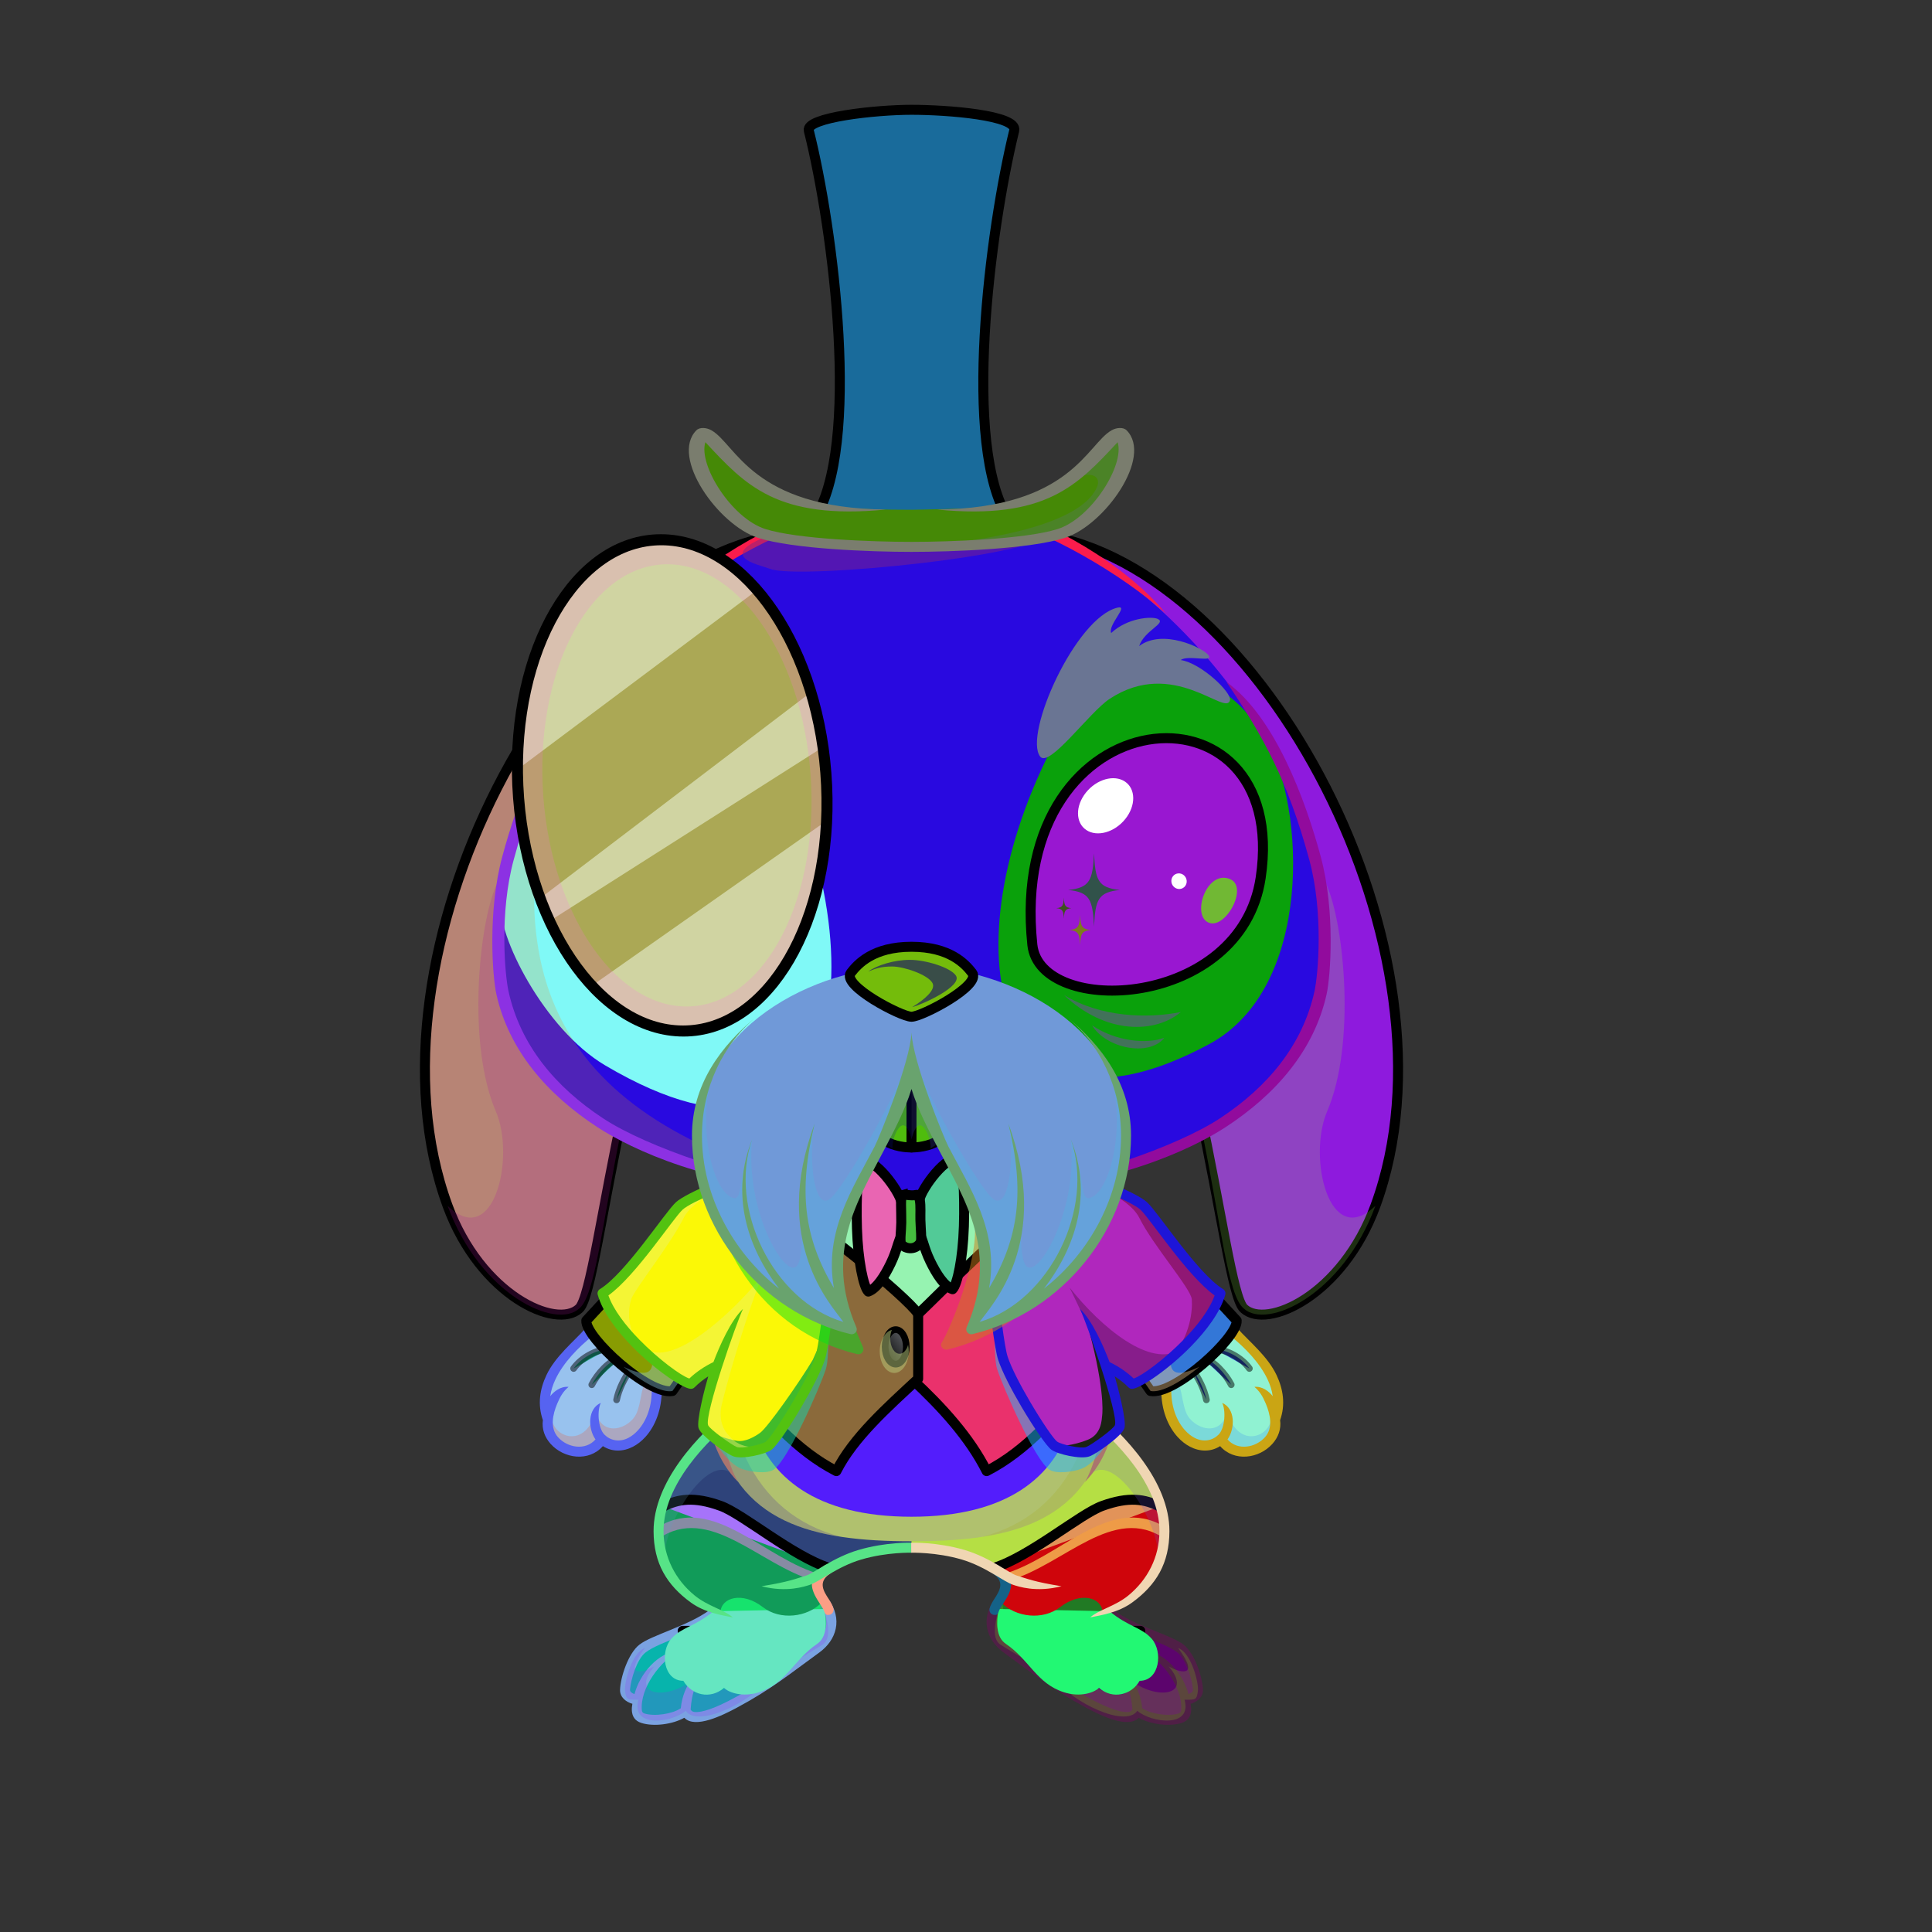 <?xml version="1.0" encoding="UTF-8"?><!DOCTYPE svg PUBLIC "-//W3C//DTD SVG 1.1//EN" "http://www.w3.org/Graphics/SVG/1.1/DTD/svg11.dtd"><!-- Creator: CorelDRAW 2018 (64-Bit) --><svg xmlns="http://www.w3.org/2000/svg" xmlns:xlink="http://www.w3.org/1999/xlink" xml:space="preserve" width="290mm" height="290mm" version="1.1" style="shape-rendering:geometricPrecision; text-rendering:geometricPrecision; image-rendering:optimizeQuality; fill-rule:evenodd; clip-rule:evenodd" viewBox="0 0 29000 29000">
 <rect x="0" y="0" width="29000" height="29000" fill="#333333" stroke="none"/>
 <defs>
  <style type="text/css">
   <![CDATA[
    .str1 {stroke:black;stroke-width:100;stroke-linecap:round;stroke-linejoin:round;stroke-miterlimit:22.926;stroke-opacity:0.502}
    .str5 {stroke:black;stroke-width:150;stroke-miterlimit:22.926}
    .str2 {stroke:black;stroke-width:100;stroke-linecap:round;stroke-linejoin:round;stroke-miterlimit:22.926}
    .str3 {stroke:black;stroke-width:150;stroke-linecap:round;stroke-linejoin:round;stroke-miterlimit:22.926}
    .str4 {stroke:black;stroke-width:150;stroke-linecap:round;stroke-linejoin:round;stroke-miterlimit:22.926}
    .str0 {stroke:black;stroke-width:150;stroke-linecap:round;stroke-linejoin:round;stroke-miterlimit:22.926}
    .fil3 {fill:none}
    .fil18 {fill:none;fill-rule:nonzero}
    .fil62 {fill:black}
    .fil45 {fill:#870A0A}
    .fil47 {fill:#BE0101}
    .fil73 {fill:white}
    .fil60 {fill:white}
    .fil2 {fill:black;fill-rule:nonzero}
    .fil10 {fill:black;fill-rule:nonzero}
    .fil4 {fill:black;fill-opacity:0.2}
    .fil72 {fill:#63BEFF;fill-opacity:0.2}
    .fil58 {fill:white;fill-opacity:0.2}
    .fil27 {fill:black;fill-opacity:0.4}
    .fil71 {fill:black;fill-opacity:0.502}
    .fil30 {fill:black;fill-opacity:0.502}
    .fil24 {fill:black;fill-opacity:0.502}
    .fil69 {fill:#002D87;fill-opacity:0.502}
    .fil20 {fill:#541600;fill-opacity:0.502}
    .fil67 {fill:#63BEFF;fill-opacity:0.502}
    .fil36 {fill:white;fill-opacity:0.502}
    .fil25 {fill:black;fill-rule:nonzero;fill-opacity:0.502}
    .fil52 {fill:#870A0A;fill-opacity:0.678}
    .fil39 {fill:url(#id0)}
    .fil54 {fill:url(#id1)}
    .fil59 {fill:url(#id2)}
    .fil32 {fill:url(#id3)}
    .fil1 {fill:url(#id4)}
    .fil6 {fill:url(#id5)}
    .fil22 {fill:url(#id6)}
    .fil57 {fill:url(#id7)}
    .fil7 {fill:url(#id8)}
    .fil8 {fill:url(#id9)}
    .fil12 {fill:url(#id10)}
    .fil16 {fill:url(#id11)}
    .fil63 {fill:url(#id12)}
    .fil21 {fill:url(#id13)}
    .fil40 {fill:url(#id14)}
    .fil13 {fill:url(#id15)}
    .fil65 {fill:url(#id16)}
    .fil11 {fill:url(#id17)}
    .fil38 {fill:url(#id18)}
    .fil9 {fill:url(#id19)}
    .fil55 {fill:url(#id20)}
    .fil19 {fill:url(#id21)}
    .fil26 {fill:url(#id22)}
    .fil23 {fill:url(#id23)}
    .fil53 {fill:url(#id24)}
    .fil35 {fill:url(#id25)}
    .fil64 {fill:url(#id26)}
    .fil42 {fill:url(#id27)}
    .fil41 {fill:url(#id28)}
    .fil56 {fill:url(#id29)}
    .fil70 {fill:url(#id30)}
    .fil5 {fill:url(#id31)}
    .fil0 {fill:url(#id32)}
    .fil68 {fill:url(#id33)}
    .fil37 {fill:url(#id34)}
    .fil66 {fill:url(#id35)}
    .fil17 {fill:url(#id36)}
    .fil14 {fill:url(#id37)}
    .fil15 {fill:url(#id38)}
    .fil34 {fill:url(#id39)}
    .fil28 {fill:url(#id40)}
    .fil29 {fill:url(#id41)}
    .fil31 {fill:url(#id42)}
    .fil33 {fill:url(#id43)}
    .fil43 {fill:url(#id44)}
    .fil51 {fill:url(#id45)}
    .fil46 {fill:url(#id46)}
    .fil49 {fill:url(#id47)}
    .fil48 {fill:url(#id48)}
    .fil44 {fill:url(#id49)}
    .fil50 {fill:url(#id50)}
    .fil61 {fill:url(#id51);fill-rule:nonzero}
   ]]>
  </style>
  <linearGradient id="id0" gradientUnits="userSpaceOnUse" x1="17198.7" y1="16176.35" x2="17198.71" y2="10147.1">
   <stop offset="0" style="stop-opacity:1; stop-color:#D9D9D9"/>
   <stop offset="1" style="stop-opacity:1; stop-color:#CDD1D4"/>
  </linearGradient>
  <linearGradient id="id1" gradientUnits="userSpaceOnUse" x1="13681.94" y1="14211.33" x2="13681.94" y2="15261.74">
   <stop offset="0" style="stop-opacity:1; stop-color:#FFCCCC"/>
   <stop offset="1" style="stop-opacity:1; stop-color:#DB9092"/>
  </linearGradient>
  <linearGradient id="id2" gradientUnits="userSpaceOnUse" x1="15564.4" y1="10248.56" x2="18463.72" y2="10248.56">
   <stop offset="0" style="stop-opacity:1; stop-color:#E6F2F2"/>
   <stop offset="1" style="stop-opacity:1; stop-color:#E9EFF2"/>
  </linearGradient>
  <linearGradient id="id3" gradientUnits="userSpaceOnUse" x1="8937.29" y1="19595.55" x2="10170.89" y2="20540.5">
   <stop offset="0" style="stop-opacity:1; stop-color:#ADB5BA"/>
   <stop offset="0.541" style="stop-opacity:1; stop-color:#DBE3E9"/>
   <stop offset="1" style="stop-opacity:1; stop-color:#83848A"/>
  </linearGradient>
  <linearGradient id="id4" gradientUnits="userSpaceOnUse" x1="12322.99" y1="24145.51" x2="10249.34" y2="24912.98">
   <stop offset="0" style="stop-opacity:1; stop-color:#C9CBD1"/>
   <stop offset="0.271" style="stop-opacity:1; stop-color:#C9CBD1"/>
   <stop offset="1" style="stop-opacity:1; stop-color:#EFF2F7"/>
  </linearGradient>
  <linearGradient id="id5" gradientUnits="userSpaceOnUse" xlink:href="#id4" x1="15467.62" y1="23805.64" x2="16687.77" y2="25252.85">
  </linearGradient>
  <linearGradient id="id6" gradientUnits="userSpaceOnUse" x1="11767.59" y1="18085.93" x2="15556.41" y2="19392.74">
   <stop offset="0" style="stop-opacity:1; stop-color:#30343D"/>
   <stop offset="0.541" style="stop-opacity:1; stop-color:#EDF4FF"/>
   <stop offset="1" style="stop-opacity:1; stop-color:#35373B"/>
  </linearGradient>
  <linearGradient id="id7" gradientUnits="userSpaceOnUse" x1="11856.89" y1="8446.58" x2="15506.99" y2="6260.27">
   <stop offset="0" style="stop-opacity:1; stop-color:#2A3138"/>
   <stop offset="0.369" style="stop-opacity:1; stop-color:#141417"/>
   <stop offset="1" style="stop-opacity:1; stop-color:#3F3F42"/>
  </linearGradient>
  <linearGradient id="id8" gradientUnits="userSpaceOnUse" x1="10585.02" y1="21466.87" x2="12981.39" y2="23904">
   <stop offset="0" style="stop-opacity:1; stop-color:#414142"/>
   <stop offset="0.149" style="stop-opacity:1; stop-color:#747475"/>
   <stop offset="0.502" style="stop-opacity:1; stop-color:#A1A1A3"/>
   <stop offset="1" style="stop-opacity:1; stop-color:#A1A1A3"/>
  </linearGradient>
  <linearGradient id="id9" gradientUnits="userSpaceOnUse" x1="11577.81" y1="24248.22" x2="10750.6" y2="22514.41">
   <stop offset="0" style="stop-opacity:1; stop-color:#C9CBD1"/>
   <stop offset="1" style="stop-opacity:1; stop-color:#EFF2F7"/>
  </linearGradient>
  <linearGradient id="id10" gradientUnits="userSpaceOnUse" xlink:href="#id9" x1="15749.99" y1="24244.65" x2="16649.32" y2="22517.98">
  </linearGradient>
  <linearGradient id="id11" gradientUnits="userSpaceOnUse" x1="13681.92" y1="22766.77" x2="13681.92" y2="18143.76">
   <stop offset="0" style="stop-opacity:1; stop-color:#EFF0F2"/>
   <stop offset="1" style="stop-opacity:1; stop-color:#464A52"/>
  </linearGradient>
  <linearGradient id="id12" gradientUnits="userSpaceOnUse" x1="16786.16" y1="14476.74" x2="17633.34" y2="12262.69">
   <stop offset="0" style="stop-opacity:1; stop-color:#192D6B"/>
   <stop offset="1" style="stop-opacity:1; stop-color:#1F1B20"/>
  </linearGradient>
  <linearGradient id="id13" gradientUnits="userSpaceOnUse" x1="11471.54" y1="18380.94" x2="13393.51" y2="21665.75">
   <stop offset="0" style="stop-opacity:1; stop-color:#4F2E08"/>
   <stop offset="0.431" style="stop-opacity:1; stop-color:#786116"/>
   <stop offset="0.741" style="stop-opacity:1; stop-color:#FFDC67"/>
   <stop offset="1" style="stop-opacity:1; stop-color:#FFEB99"/>
  </linearGradient>
  <linearGradient id="id14" gradientUnits="userSpaceOnUse" xlink:href="#id0" x1="9996.53" y1="16632.42" x2="9996.54" y2="10147.31">
  </linearGradient>
  <linearGradient id="id15" gradientUnits="userSpaceOnUse" x1="17478.94" y1="23332.43" x2="15036.3" y2="23168.45">
   <stop offset="0" style="stop-opacity:1; stop-color:#7D8087"/>
   <stop offset="0.51" style="stop-opacity:1; stop-color:#B8BDC4"/>
   <stop offset="1" style="stop-opacity:1; stop-color:#C9CBD1"/>
  </linearGradient>
  <linearGradient id="id16" gradientUnits="userSpaceOnUse" x1="12088.87" y1="10147.77" x2="8091.73" y2="13505.67">
   <stop offset="0" style="stop-opacity:1; stop-color:white"/>
   <stop offset="1" style="stop-opacity:1; stop-color:#95C7DE"/>
  </linearGradient>
  <linearGradient id="id17" gradientUnits="userSpaceOnUse" xlink:href="#id8" x1="16781.18" y1="21468.33" x2="14384.76" y2="23902.54">
  </linearGradient>
  <linearGradient id="id18" gradientUnits="userSpaceOnUse" x1="13700.58" y1="17936.72" x2="13700.58" y2="7484.8">
   <stop offset="0" style="stop-opacity:1; stop-color:#52606E"/>
   <stop offset="0.4" style="stop-opacity:1; stop-color:#ADADB0"/>
   <stop offset="1" style="stop-opacity:1; stop-color:#CBCDCF"/>
  </linearGradient>
  <linearGradient id="id19" gradientUnits="userSpaceOnUse" xlink:href="#id15" x1="12327.56" y1="23332.43" x2="9884.92" y2="23168.45">
  </linearGradient>
  <linearGradient id="id20" gradientUnits="userSpaceOnUse" x1="13884.54" y1="14374.6" x2="13507.89" y2="15150.57">
   <stop offset="0" style="stop-opacity:1; stop-color:#DB7272"/>
   <stop offset="1" style="stop-opacity:1; stop-color:#DB9092"/>
  </linearGradient>
  <linearGradient id="id21" gradientUnits="userSpaceOnUse" xlink:href="#id13" x1="15959.73" y1="18413.15" x2="14002.94" y2="21633.54">
  </linearGradient>
  <linearGradient id="id22" gradientUnits="userSpaceOnUse" xlink:href="#id3" x1="18426.57" y1="19595.55" x2="17192.97" y2="20540.5">
  </linearGradient>
  <linearGradient id="id23" gradientUnits="userSpaceOnUse" x1="13283.04" y1="20330.48" x2="13606.72" y2="20104">
   <stop offset="0" style="stop-opacity:1; stop-color:#0C0D0D"/>
   <stop offset="1" style="stop-opacity:1; stop-color:#585A5E"/>
  </linearGradient>
  <linearGradient id="id24" gradientUnits="userSpaceOnUse" x1="15292.11" y1="19953.3" x2="15292.1" y2="14500">
   <stop offset="0" style="stop-opacity:1; stop-color:#F5FFFF"/>
   <stop offset="0.639" style="stop-opacity:1; stop-color:#EDF5F6"/>
   <stop offset="1" style="stop-opacity:1; stop-color:#9EA0A1"/>
  </linearGradient>
  <linearGradient id="id25" gradientUnits="userSpaceOnUse" xlink:href="#id18" x1="18315.1" y1="19733.08" x2="18315.1" y2="8027.23">
  </linearGradient>
  <linearGradient id="id26" gradientUnits="userSpaceOnUse" x1="7668.68" y1="10158.09" x2="12511.74" y2="13419.56">
   <stop offset="0" style="stop-opacity:1; stop-color:#7FA3EB"/>
   <stop offset="1" style="stop-opacity:1; stop-color:#AEDDE3"/>
  </linearGradient>
  <linearGradient id="id27" gradientUnits="userSpaceOnUse" x1="13320.74" y1="16147.26" x2="13320.74" y2="17224.92">
   <stop offset="0" style="stop-opacity:1; stop-color:#D6D6D6"/>
   <stop offset="0.6" style="stop-opacity:1; stop-color:white"/>
   <stop offset="1" style="stop-opacity:1; stop-color:#FEFEFE"/>
  </linearGradient>
  <linearGradient id="id28" gradientUnits="userSpaceOnUse" xlink:href="#id27" x1="14043.33" y1="16147.26" x2="14043.33" y2="17224.92">
  </linearGradient>
  <linearGradient id="id29" gradientUnits="userSpaceOnUse" xlink:href="#id7" x1="12043.63" y1="4980.24" x2="15320.73" y2="4729.68">
  </linearGradient>
  <linearGradient id="id30" gradientUnits="userSpaceOnUse" x1="16775.25" y1="11188.87" x2="16775.25" y2="14081.93">
   <stop offset="0" style="stop-opacity:1; stop-color:black"/>
   <stop offset="0.4" style="stop-opacity:1; stop-color:black"/>
   <stop offset="1" style="stop-opacity:1; stop-color:#003273"/>
  </linearGradient>
  <linearGradient id="id31" gradientUnits="userSpaceOnUse" xlink:href="#id18" x1="16458.36" y1="25815.58" x2="16458.36" y2="23752.39">
  </linearGradient>
  <linearGradient id="id32" gradientUnits="userSpaceOnUse" xlink:href="#id18" x1="10905.5" y1="25815.58" x2="10905.5" y2="23752.39">
  </linearGradient>
  <linearGradient id="id33" gradientUnits="userSpaceOnUse" x1="16276.78" y1="14467.63" x2="17663.01" y2="11294.13">
   <stop offset="0" style="stop-opacity:1; stop-color:#8CDBFF"/>
   <stop offset="0.49" style="stop-opacity:1; stop-color:#2495FF"/>
   <stop offset="1" style="stop-opacity:1; stop-color:#002954"/>
  </linearGradient>
  <linearGradient id="id34" gradientUnits="userSpaceOnUse" xlink:href="#id18" x1="9048.77" y1="19733.08" x2="9048.77" y2="8027.23">
  </linearGradient>
  <linearGradient id="id35" gradientUnits="userSpaceOnUse" x1="17028.91" y1="14918.22" x2="17437.27" y2="11063.75">
   <stop offset="0" style="stop-opacity:1; stop-color:#0056B2"/>
   <stop offset="1" style="stop-opacity:1; stop-color:black"/>
  </linearGradient>
  <linearGradient id="id36" gradientUnits="userSpaceOnUse" x1="8431.87" y1="21567.58" x2="9643.09" y2="20119.83">
   <stop offset="0" style="stop-opacity:1; stop-color:#E8F1F7"/>
   <stop offset="0.78" style="stop-opacity:1; stop-color:#AFB2B8"/>
   <stop offset="1" style="stop-opacity:1; stop-color:#83848A"/>
  </linearGradient>
  <linearGradient id="id37" gradientUnits="userSpaceOnUse" x1="13649.36" y1="17759.14" x2="13649.35" y2="23134.89">
   <stop offset="0" style="stop-opacity:1; stop-color:#414142"/>
   <stop offset="0.031" style="stop-opacity:1; stop-color:#414142"/>
   <stop offset="0.529" style="stop-opacity:1; stop-color:#747475"/>
   <stop offset="1" style="stop-opacity:1; stop-color:#A1A1A3"/>
  </linearGradient>
  <linearGradient id="id38" gradientUnits="userSpaceOnUse" xlink:href="#id36" x1="18931.99" y1="21567.58" x2="17720.77" y2="20119.83">
  </linearGradient>
  <linearGradient id="id39" gradientUnits="userSpaceOnUse" x1="12339.71" y1="21170.31" x2="10599.41" y2="20638.68">
   <stop offset="0" style="stop-opacity:1; stop-color:#AEB6BD"/>
   <stop offset="0.651" style="stop-opacity:1; stop-color:#4F4F52"/>
   <stop offset="1" style="stop-opacity:1; stop-color:#2E2E30"/>
  </linearGradient>
  <linearGradient id="id40" gradientUnits="userSpaceOnUse" x1="15077.4" y1="20938.92" x2="17983.51" y2="18521.96">
   <stop offset="0" style="stop-opacity:1; stop-color:#4F4F52"/>
   <stop offset="0.239" style="stop-opacity:1; stop-color:#28282B"/>
   <stop offset="0.49" style="stop-opacity:1; stop-color:#1D1D1F"/>
   <stop offset="0.71" style="stop-opacity:1; stop-color:#4F4F52"/>
   <stop offset="1" style="stop-opacity:1; stop-color:#1B1B1C"/>
  </linearGradient>
  <linearGradient id="id41" gradientUnits="userSpaceOnUse" x1="17879.07" y1="20121.7" x2="16585" y2="17944.52">
   <stop offset="0" style="stop-opacity:1; stop-color:white"/>
   <stop offset="0.51" style="stop-opacity:1; stop-color:#4F4F52"/>
   <stop offset="1" style="stop-opacity:1; stop-color:#2E2E30"/>
  </linearGradient>
  <linearGradient id="id42" gradientUnits="userSpaceOnUse" x1="16763.2" y1="21232.67" x2="15898.41" y2="20344.84">
   <stop offset="0" style="stop-opacity:1; stop-color:#AEB6BD"/>
   <stop offset="0.451" style="stop-opacity:1; stop-color:#4F4F52"/>
   <stop offset="1" style="stop-opacity:1; stop-color:#2E2E30"/>
  </linearGradient>
  <linearGradient id="id43" gradientUnits="userSpaceOnUse" xlink:href="#id40" x1="12286.46" y1="20938.92" x2="9380.35" y2="18521.96">
  </linearGradient>
  <linearGradient id="id44" gradientUnits="userSpaceOnUse" x1="13541.54" y1="18368.68" x2="12888.27" y2="18368.68">
   <stop offset="0" style="stop-opacity:1; stop-color:#8B0202"/>
   <stop offset="0.141" style="stop-opacity:1; stop-color:#CE0000"/>
   <stop offset="0.541" style="stop-opacity:1; stop-color:#FF3B3B"/>
   <stop offset="1" style="stop-opacity:1; stop-color:#FD4141"/>
  </linearGradient>
  <linearGradient id="id45" gradientUnits="userSpaceOnUse" xlink:href="#id44" x1="13692.13" y1="18730.64" x2="13639.16" y2="17947.91">
  </linearGradient>
  <linearGradient id="id46" gradientUnits="userSpaceOnUse" x1="12892.24" y1="18389.14" x2="13244.97" y2="18389.14">
   <stop offset="0" style="stop-opacity:1; stop-color:#880202"/>
   <stop offset="0.271" style="stop-opacity:1; stop-color:#CE0000"/>
   <stop offset="0.82" style="stop-opacity:1; stop-color:#FF3B3B"/>
   <stop offset="1" style="stop-opacity:1; stop-color:#FF3B3B"/>
  </linearGradient>
  <linearGradient id="id47" gradientUnits="userSpaceOnUse" x1="13798.29" y1="18259.86" x2="14332.92" y2="18259.86">
   <stop offset="0" style="stop-opacity:1; stop-color:#880202"/>
   <stop offset="0.31" style="stop-opacity:1; stop-color:#930202"/>
   <stop offset="0.71" style="stop-opacity:1; stop-color:#CE0000"/>
   <stop offset="1" style="stop-opacity:1; stop-color:#DB0909"/>
  </linearGradient>
  <linearGradient id="id48" gradientUnits="userSpaceOnUse" xlink:href="#id44" x1="13789.85" y1="18333.67" x2="14443.47" y2="18333.67">
  </linearGradient>
  <linearGradient id="id49" gradientUnits="userSpaceOnUse" xlink:href="#id47" x1="13533.09" y1="18294.94" x2="12998.46" y2="18294.94">
  </linearGradient>
  <linearGradient id="id50" gradientUnits="userSpaceOnUse" xlink:href="#id46" x1="14439.51" y1="18353.18" x2="14086.44" y2="18353.18">
  </linearGradient>
  <linearGradient id="id51" gradientUnits="userSpaceOnUse" x1="16584.36" y1="14855.81" x2="17111.96" y2="15817.95">
   <stop offset="0" style="stop-opacity:1; stop-color:#6F7983"/>
   <stop offset="1" style="stop-opacity:1; stop-color:#C1C5C9"/>
  </linearGradient>
 </defs>
 <g id="Feet">
  <g id="_1353366986736">
   <g>
    <path class="fil0" d="M9582.95 25513.31c-27,104.67 -57.85,237.8 66.24,277.41 200.5,64.01 519.63,-3.67 643.45,-110.9 46.84,109.91 151.25,122.13 401.04,42.14 169.56,-54.31 570.01,-280.9 775.68,-415.19 290.8,-189.87 584.16,-417.38 785.22,-562.79 220.49,-159.46 204.8,-507.21 104.08,-721.04 -363.68,340.29 -782.66,-165.21 -1075.55,-247.93 -373.84,-101.68 -736.94,157.82 -534.63,412.54 -341.23,278.98 -924.97,416.13 -1106.49,559.4 -149.82,118.24 -253.48,454.72 -260.32,621.72 -3.49,85.13 108.32,144.64 201.28,144.64z" style="fill:#07b4ac"/>
    <path class="fil1" d="M12254.58 24743.98c220.49,-159.46 204.8,-507.21 104.08,-721.04 -363.68,340.29 -782.66,-165.21 -1075.55,-247.93 -373.84,-101.68 -736.94,157.82 -534.63,412.54 -65.6,31.61 -605.56,275.92 -605.56,281.06 1080.33,-71.41 1046.83,604.4 1304.21,833.55 3.33,55.39 715.01,-491.32 807.45,-558.18z" style="fill:#16e36d"/>
    <path class="fil2" d="M10810.13 24230.02c-250.66,253 -900.36,400.7 -1121.85,575.52 -127.64,100.74 -219.41,401.61 -231.2,555.53 -2.91,37.87 33.83,55.73 67.09,67.22 77.29,-295.5 350.3,-636.53 676.82,-651.28 -287.77,151.53 -595.61,559.48 -566.87,893.25 1.92,22.31 11.72,41.01 37.63,49.27 152.95,48.79 418.25,8.03 546.99,-77.44 35.76,-360.27 259.54,-631.02 540.73,-650.99 -162.85,103.88 -359.76,183.51 -392.81,670 12.18,21.46 30.4,33.6 58.3,36.59 235.8,25.31 804.26,-323.41 1003.68,-453.62 282.49,-184.45 534.77,-381.94 781.99,-560.73 162.37,-117.42 263.16,-284.13 133.26,-567.87l82.45 -124.46c234.3,314.71 123.57,631.8 -127.81,813.61 -442.47,320.03 -716.16,549.36 -1238.45,828.93 -209.64,112.22 -626.19,320.84 -788.47,150.94 -173.04,97.06 -455.94,137.75 -644.98,77.42 -98.18,-31.32 -135.02,-99.04 -141.93,-179.35 -3.04,-35.3 0.82,-72.01 7.48,-107.84 -97.51,-28.26 -187.66,-99.26 -185.18,-208.71 5.06,-186.89 122.07,-546.13 288.7,-677.65 185.24,-146.19 717.55,-275.67 1052.68,-518.39l161.75 60.05z" style="fill:#7aa2e1"/>
    <path class="fil3 str0" d="M10247.2 24479.8c943.31,-17.89 952.36,572.59 1183.23,806.47" style="fill:#e3c849"/>
    <path class="fil4" d="M9582.95 25513.31c-117.21,431 502.47,345.96 709.69,166.51 175.96,259.07 968.12,-118.56 1259.14,-493.83 314.79,-217.24 676.79,-421.62 795.64,-500.03 156.12,-103 53.19,-398.33 20.96,-584.15 -17.85,-13.98 -36.32,-26.67 -55.45,-37.83 59.89,533.31 -2183.16,1956.54 -1856.9,1106.29 -414.42,370.67 -1021.9,294.18 -634.36,-158.21 -135.17,83.77 -493.35,198.78 -142.78,-274 -182.48,62.12 -303.09,478.08 -297.22,630.61 17.28,153.49 33.21,144.64 201.28,144.64z" style="fill:#8f2cf8"/>
    <path class="fil3" d="M10708.4 24185.7c-277.12,231.33 -479.91,239.56 -632.6,413.23 -168.75,191.92 -120.75,630.76 181.48,630.76 123.56,214.04 403.48,285.33 610.7,105.88 70.65,70.23 276.53,145.76 526.32,65.76 409.3,-131.08 519.97,-488.94 871.1,-725.96 156.04,-105.33 138.82,-331.38 109.24,-523.93" style="fill:#65e6c1"/>
   </g>
   <g>
    <path class="fil5" d="M17780.91 25513.31c27,104.67 57.85,237.8 -66.24,277.41 -200.5,64.01 -519.63,-3.67 -643.45,-110.9 -46.84,109.91 -151.25,122.13 -401.04,42.14 -169.56,-54.31 -570.01,-280.9 -775.68,-415.19 -290.8,-189.87 -584.16,-417.38 -785.22,-562.79 -220.49,-159.46 -204.8,-507.21 -104.08,-721.04 363.68,340.29 782.66,-165.21 1075.55,-247.93 373.84,-101.68 736.94,157.82 534.63,412.54 341.23,278.98 924.97,416.13 1106.49,559.4 149.82,118.24 253.48,454.72 260.32,621.72 3.49,85.13 -108.32,144.64 -201.28,144.64z" style="fill:#5c046d"/>
    <path class="fil6" d="M15109.28 24743.98c-220.49,-159.46 -204.8,-507.21 -104.08,-721.04 363.68,340.29 782.66,-165.21 1075.55,-247.93 373.84,-101.68 736.94,157.82 534.63,412.54 65.6,31.61 605.56,275.92 605.56,281.06 -1080.33,-71.41 -1046.83,604.4 -1304.21,833.55 -3.33,55.39 -715.01,-491.32 -807.45,-558.18z" style="fill:#217a24"/>
    <path class="fil2" d="M16553.73 24230.02c250.66,253 900.36,400.7 1121.85,575.52 127.64,100.74 219.41,401.61 231.2,555.53 2.91,37.87 -33.83,55.73 -67.09,67.22 -77.29,-295.5 -350.3,-636.53 -676.82,-651.28 287.77,151.53 595.61,559.48 566.87,893.25 -1.92,22.31 -11.72,41.01 -37.63,49.27 -152.95,48.79 -418.25,8.03 -546.99,-77.44 -35.76,-360.27 -259.54,-631.02 -540.73,-650.99 162.85,103.88 359.76,183.51 392.81,670 -12.18,21.46 -30.4,33.6 -58.3,36.59 -235.8,25.31 -804.26,-323.41 -1003.68,-453.62 -282.49,-184.45 -534.77,-381.94 -781.99,-560.73 -162.37,-117.42 -263.16,-284.13 -133.26,-567.87l-82.45 -124.46c-234.3,314.71 -123.57,631.8 127.81,813.61 442.47,320.03 716.16,549.36 1238.45,828.93 209.64,112.22 626.19,320.84 788.47,150.94 173.04,97.06 455.94,137.75 644.98,77.42 98.18,-31.32 135.02,-99.04 141.93,-179.35 3.04,-35.3 -0.82,-72.01 -7.48,-107.84 97.51,-28.26 187.66,-99.26 185.18,-208.71 -5.06,-186.89 -122.07,-546.13 -288.7,-677.65 -185.24,-146.19 -717.55,-275.67 -1052.68,-518.39l-161.75 60.05z" style="fill:#501f46"/>
    <path class="fil3 str0" d="M17116.66 24479.8c-943.31,-17.89 -952.36,572.59 -1183.23,806.47" style="fill:#5893da"/>
    <path class="fil4" d="M17780.91 25513.31c117.21,431 -502.47,345.96 -709.69,166.51 -175.96,259.07 -968.12,-118.56 -1259.14,-493.83 -314.79,-217.24 -676.79,-421.62 -795.64,-500.03 -156.12,-103 -53.19,-398.33 -20.96,-584.15 17.85,-13.98 36.32,-26.67 55.45,-37.83 -59.89,533.31 2183.16,1956.54 1856.9,1106.29 414.42,370.67 1021.9,294.18 634.36,-158.21 135.17,83.77 493.35,198.78 142.78,-274 182.48,62.12 303.09,478.08 297.22,630.61 -17.28,153.49 -33.21,144.64 -201.28,144.64z" style="fill:#8ae416"/>
    <path class="fil3" d="M16655.46 24185.7c277.12,231.33 479.91,239.56 632.6,413.23 168.75,191.92 120.75,630.76 -181.48,630.76 -123.56,214.04 -403.48,285.33 -610.7,105.88 -70.65,70.23 -276.53,145.76 -526.32,65.76 -409.3,-131.08 -519.97,-488.94 -871.1,-725.96 -156.04,-105.33 -138.82,-331.38 -109.24,-523.93" style="fill:#22f873"/>
   </g>
  </g>
 </g>
 <g id="Legs">
  <g id="_1353366979824">
   <g>
    <path class="fil7" d="M13686.55 23259.3c-350.13,0 -1192.37,54.88 -1410.08,467.27 -87.52,165.78 81.27,168.02 13.65,260.29 -214.87,221.86 -622.21,269.44 -880.62,68.6 -312.33,-242.73 -764.62,-174.32 -708.71,92.46 -453.63,-190.83 -819.62,-624.03 -820.92,-1068.6 -2.52,-860.66 851.23,-1651.69 1153.94,-1891.1 621.48,859.57 1475.02,1269.07 2652.74,1328.08l0 743z" style="fill:#2e437a"/>
    <path class="fil8" d="M12448.55 23536.44c-73.2,52.93 -132.77,115.68 -172.08,190.13 -87.54,165.8 123.6,236.81 55.98,329.08 -214.87,221.86 -622.2,269.45 -880.62,68.6 -312.34,-242.74 -629.68,-142.57 -637.27,76.59 -530.36,-190.83 -933.4,-676.95 -934.69,-1121.52 -0.46,-158.72 28.26,-315.06 77.22,-466.03 220.81,-111.67 457.43,-154.97 861.06,-9.01 333.72,120.68 1082.71,760.08 1630.4,932.16z" style="fill:#119b59"/>
    <path class="fil3 str0" d="M9957.09 22613.29c220.81,-111.67 457.43,-154.97 861.06,-9.01 333.72,120.68 1082.71,760.08 1630.4,932.16" style="fill:#a673fa"/>
    <path class="fil9" d="M12210.73 23721.88c-811.77,-232.16 -1566.76,-1153.07 -2330.56,-623.65 -1.55,-61.13 2.24,-123.75 9.54,-184.41 828.18,-490.21 1586.97,497.24 2442.95,722.85 -32.58,35.14 -105.18,39.61 -121.93,85.21z" style="fill:#878ba4"/>
    <path class="fil4" d="M9987.94 23464.04c-67.26,-148.73 -106.69,-305.87 -107.15,-464.07 -2.29,-775.51 724.56,-1425.03 1053.4,-1726.35l157.05 727.06c-26.43,47.89 -52.85,95.78 -79.28,143.67 -387.48,-413.26 -1131.08,852.41 -1024.02,1319.69z" style="fill:#679bbf"/>
    <path class="fil10" d="M12511.51 24149.58c6.63,40.77 -19.98,82.54 -60.75,89.17 -40.77,6.63 -59.9,0.68 -77.73,-47.56 -3.27,-19.88 -35.74,-71.71 -63.2,-114.07 -105.22,-162.3 -243.27,-375.23 65.46,-578.32 34.46,-22.65 80.77,-13.08 103.42,21.38 22.65,34.46 13.08,80.77 -21.38,103.42 -184.59,121.43 -92.39,263.67 -22.1,372.08 36.56,56.4 63.62,104.09 76.28,153.9z" style="fill:#fc9e85"/>
    <path class="fil10" d="M11078.21 21248.32c-474.85,376.94 -1120.37,1042.59 -1118.33,1735.75 1.13,388.03 178.15,727.78 465.88,963.66 200.45,164.33 440.69,212.09 574.07,330.27 -171.14,-34.1 -422.55,-72.82 -630.16,-223.79 -362.58,-263.67 -557.8,-589.45 -559.21,-1070.14 -2.19,-736.68 664.8,-1449.29 1177.06,-1854.44l90.69 118.69zm2603.75 1908.45c0,53.89 0,70.23 0,150.29 -1.05,-0.09 -369.7,-11.33 -754.7,102.19 -361.96,106.73 -631.32,336.76 -776.55,381.42 -67.97,20.91 -336.72,117.86 -720.21,19.22 408.62,-65.2 515.39,-112.7 675.71,-162 110.44,-33.95 402.04,-271.06 778.34,-382.03 413.86,-122.04 796.28,-109.25 797.41,-109.09z" style="fill:#57e487"/>
   </g>
   <g>
    <path class="fil11" d="M13681.94 23259.3c350.13,0 1187.73,54.88 1405.45,467.27 87.52,165.79 -81.27,168.02 -13.65,260.29 214.87,221.86 622.21,269.44 880.62,68.6 312.33,-242.73 764.62,-174.32 708.71,92.46 453.63,-190.83 819.62,-624.03 820.92,-1068.6 2.52,-860.66 -851.23,-1651.69 -1153.94,-1891.1 -621.48,859.57 -1470.39,1269.07 -2648.11,1328.08l0 743z" style="fill:#b5df44"/>
    <path class="fil12" d="M14915.31 23536.44c73.2,52.93 132.77,115.68 172.08,190.13 87.54,165.8 -123.6,236.81 -55.98,329.08 214.87,221.86 622.2,269.45 880.62,68.6 312.34,-242.74 629.68,-142.57 637.27,76.59 530.36,-190.83 933.4,-676.95 934.69,-1121.52 0.46,-158.72 -28.26,-315.06 -77.22,-466.03 -220.81,-111.67 -457.43,-154.97 -861.06,-9.01 -333.72,120.68 -1082.71,760.08 -1630.4,932.16z" style="fill:#cf050b"/>
    <path class="fil3 str0" d="M17406.77 22613.29c-220.81,-111.67 -457.43,-154.97 -861.06,-9.01 -333.72,120.68 -1082.71,760.08 -1630.4,932.16" style="fill:#e29359"/>
    <path class="fil13" d="M15153.13 23721.88c811.77,-232.16 1566.76,-1153.07 2330.56,-623.65 1.55,-61.13 -2.24,-123.75 -9.54,-184.41 -828.18,-490.21 -1586.97,497.24 -2442.95,722.85 32.58,35.14 105.18,39.61 121.93,85.21z" style="fill:#ee9b47"/>
    <path class="fil4" d="M17375.92 23464.04c67.26,-148.73 106.69,-305.87 107.15,-464.07 2.29,-775.51 -724.56,-1425.03 -1053.4,-1726.35l-157.05 727.06c26.43,47.89 52.85,95.78 79.28,143.67 387.48,-413.26 1131.08,852.41 1024.02,1319.69z" style="fill:#7251df"/>
    <path class="fil10" d="M14852.35 24149.58c-6.63,40.77 19.98,82.54 60.75,89.17 40.77,6.63 59.9,0.68 77.73,-47.56 3.27,-19.88 35.74,-71.71 63.2,-114.07 105.22,-162.3 243.27,-375.23 -65.46,-578.32 -34.46,-22.65 -80.77,-13.08 -103.42,21.38 -22.65,34.46 -13.08,80.77 21.38,103.42 184.59,121.43 92.39,263.67 22.1,372.08 -36.56,56.4 -63.62,104.09 -76.28,153.9z" style="fill:#146288"/>
    <path class="fil10" d="M16285.65 21248.32c474.85,376.94 1120.37,1042.59 1118.33,1735.75 -1.13,388.03 -178.15,727.78 -465.88,963.66 -200.45,164.33 -440.69,212.09 -574.07,330.27 171.14,-34.1 422.55,-72.82 630.16,-223.79 362.58,-263.67 557.8,-589.45 559.21,-1070.14 2.19,-736.68 -664.8,-1449.29 -1177.06,-1854.44l-90.69 118.69zm-2608.38 1908.45c0,53.89 0,70.23 0,150.29 1.05,-0.09 374.34,-11.33 759.33,102.19 361.96,106.72 631.32,336.76 776.55,381.42 67.97,20.91 336.72,117.86 720.21,19.22 -408.62,-65.2 -515.39,-112.7 -675.71,-162 -110.44,-33.95 -402.04,-271.07 -778.34,-382.03 -413.85,-122.04 -800.91,-109.25 -802.04,-109.09z" style="fill:#f0d6b3"/>
   </g>
  </g>
 </g>
 <g id="Body">
   <animateTransform type="translate" values="0;0 200;0;0 200;0;0 200;0;0 200;0" dur="10" repeatCount="indefinite" additive="sum" attributeName="transform"/>
  <g id="_1353372149344">
   <path class="fil14" d="M13681.93 23134.87c1347.76,0 2621.69,-197.11 2951.74,-1727.05 15.79,-73.21 -664.04,-149.47 -652.55,-228.8 146.85,-1014.04 303.1,-2286.86 -297.48,-3419.88 -634.24,80.29 -1363.91,142.31 -2001.72,142.31 -712.76,-19.05 -1367.46,-62.02 -2001.7,-142.31 -600.58,1133.02 -444.33,2405.84 -297.48,3419.88 11.49,79.33 -668.34,155.6 -652.55,228.8 315.7,1463.48 1477.61,1727.05 2951.74,1727.05z" style="fill:#b0c16e"/>
   <path class="fil4" d="M12620.51 23067.29c-1015.93,-155.83 -1748.88,-628.88 -1931.29,-1888.27 -75.17,-519 28.96,-1105.79 228.98,-1706.93 -223.57,2000.42 401.77,3257.02 1702.31,3595.2z" style="fill:#3611a0"/>
   <path class="fil4" d="M14743.35 23067.29c1015.93,-155.83 1748.88,-628.88 1931.29,-1888.27 75.17,-519 -28.96,-1105.79 -228.98,-1706.93 223.57,2000.42 -401.77,3257.02 -1702.31,3595.2z" style="fill:#a2ab16"/>
   <path class="fil10" d="M16284.88 22245.77c319.47,-329.83 394.88,-696.53 422.03,-822.42 8.57,-40.44 -17.27,-80.2 -57.71,-88.77 -40.44,-8.57 -80.2,17.27 -88.77,57.71 -37.63,174.45 -129.4,606.75 -275.55,853.48zm-5205.9 0c-319.47,-329.83 -394.88,-696.53 -422.03,-822.42 -8.57,-40.44 17.27,-80.2 57.71,-88.77 40.44,-8.57 80.2,17.27 88.77,57.71 37.63,174.45 129.4,606.75 275.55,853.48z" style="fill:#aa756e"/>
   <g>
    <path class="fil15" d="M17500.83 20836.37c-31.01,671.59 506.32,1058.8 828,765.31 253.5,397.35 884.17,103.39 809.26,-292.5 203.13,-535.14 -266.24,-1035.76 -634.19,-1325.08 -198.11,-64.5 -364.18,-247.68 -461.85,44.06 -113.97,340.43 -156.85,278.81 -402.23,397.75 -163.53,79.26 -10.67,351.89 -138.99,410.46z" style="fill:#90f2d2"/>
    <path class="fil4" d="M17500.83 20836.37c-31.01,671.59 506.32,1058.8 828,765.31 341.06,429.25 911,23.85 753.65,-292.7 -65.31,297.19 -520.59,407.83 -657.17,-118.23 -113.25,412.02 -522.03,237.66 -614.7,26.73 -38.99,-88.76 -53.56,-182.5 -71.53,-273.04 -25.89,-130.37 -58.87,-254.12 -182.13,-346.8 -1.8,93.31 16.28,193.4 -44.96,232.65l-0.16 0.1 -0.17 0.11c-1.48,0.93 -2.97,1.82 -4.53,2.69l-0.17 0.1 -0.18 0.09 -0.14 0.09 -0.03 0.01 -0.18 0.1 -0.17 0.09 -0.18 0.09c-1.69,0.92 -3.44,1.79 -5.25,2.61z" style="fill:#2976f9"/>
    <path class="fil10" d="M17436.91 20673.48c-79.39,-58.19 -167.86,62.52 -88.48,120.7 28.24,20.69 56.25,42.36 83.3,64.61 -3.93,302.02 99.68,551.64 246.17,712.18 55.54,60.86 117.82,109.47 183.4,143.86 145.9,76.49 311.53,82.65 453.24,-7.98 209.57,238.5 583.03,191.12 784.7,-34.27 86.01,-96.11 134.73,-220.26 115.83,-356.13 82.54,-234.31 46.25,-463.42 -52.44,-673.52 -132.46,-282 -402.86,-497.73 -588.08,-703.58 -33.5,-37.22 -180.19,-286.69 -214.16,-345.48 -58.56,-79 -178.69,10.05 -120.12,89.06 35.43,47.77 75.16,120.11 111.48,186.29 6.41,11.67 81.45,153.11 123.81,187.52 201.58,163.8 430.96,392.41 551.71,649.47 38.04,80.97 65.19,164.94 76.97,250.68 -53.73,-69.19 -156.09,-151.42 -275.06,-139.39 80.64,67.61 125.53,143.46 171.18,252.76 65.8,157.59 113.11,362.41 -12.44,502.72 -141.93,158.63 -411.75,205.47 -562.48,33.5 115.64,-164.64 117.79,-464.48 -80.37,-548.33 54.53,102.27 47.95,374.07 -54.76,476.76 -86.33,86.32 -222.41,119.56 -359.87,47.5 -49.57,-25.99 -97.71,-63.9 -141.8,-112.22 -128.18,-140.48 -217.35,-364.86 -206.61,-639.48 1.55,-21.67 -6.3,-43.83 -23.35,-59.87 -36.49,-34.26 -81.32,-67.73 -121.77,-97.36z" style="fill:#caa514"/>
   </g>
   <path class="fil16" d="M13681.92 18220.87c-910.76,0 -1629.68,-328.73 -1974.1,371.32 -874.88,1778.23 -905.44,4174.58 1974.1,4174.58 2879.54,0 2848.98,-2396.35 1974.1,-4174.58 -344.42,-700.05 -1063.34,-371.32 -1974.1,-371.32z" style="fill:#531dfc"/>
   <g>
    <path class="fil17" d="M9863.03 20836.37c31.01,671.59 -506.32,1058.8 -828,765.31 -253.5,397.35 -884.17,103.39 -809.26,-292.5 -203.13,-535.14 266.24,-1035.76 634.19,-1325.08 198.11,-64.5 364.18,-247.68 461.85,44.06 113.97,340.43 156.85,278.81 402.23,397.75 163.53,79.26 10.67,351.89 138.99,410.46z" style="fill:#98c2ee"/>
    <path class="fil4" d="M9863.03 20836.37c31.01,671.59 -506.32,1058.8 -828,765.31 -341.06,429.25 -911,23.85 -753.65,-292.7 65.31,297.19 520.59,407.83 657.17,-118.23 113.25,412.02 522.03,237.66 614.7,26.73 38.99,-88.76 53.56,-182.5 71.53,-273.04 25.89,-130.37 58.87,-254.12 182.13,-346.8 1.8,93.31 -16.28,193.4 44.96,232.65l0.16 0.1 0.17 0.11c1.48,0.93 2.97,1.82 4.53,2.69l0.17 0.1 0.18 0.09 0.14 0.09 0.03 0.01 0.18 0.1 0.17 0.09 0.18 0.09c1.69,0.92 3.44,1.79 5.25,2.61z" style="fill:#f8400d"/>
    <path class="fil10" d="M9926.95 20673.48c79.39,-58.19 167.86,62.52 88.48,120.7 -28.24,20.69 -56.25,42.36 -83.3,64.61 3.93,302.02 -99.68,551.64 -246.17,712.18 -55.54,60.86 -117.82,109.47 -183.4,143.86 -145.9,76.49 -311.53,82.65 -453.24,-7.98 -209.57,238.5 -583.03,191.12 -784.7,-34.27 -86.01,-96.11 -134.73,-220.26 -115.83,-356.13 -82.54,-234.31 -46.25,-463.42 52.44,-673.52 132.46,-282 402.86,-497.73 588.08,-703.58 33.5,-37.22 180.19,-286.69 214.16,-345.48 58.56,-79 178.69,10.05 120.12,89.06 -35.43,47.77 -75.16,120.11 -111.48,186.29 -6.41,11.67 -81.45,153.11 -123.81,187.52 -201.58,163.8 -430.96,392.41 -551.71,649.47 -38.04,80.97 -65.19,164.94 -76.97,250.68 53.73,-69.19 156.09,-151.42 275.06,-139.39 -80.64,67.61 -125.53,143.46 -171.18,252.76 -65.8,157.59 -113.11,362.41 12.44,502.72 141.93,158.63 411.75,205.47 562.48,33.5 -115.64,-164.64 -117.79,-464.48 80.37,-548.33 -54.53,102.27 -47.95,374.07 54.76,476.76 86.33,86.32 222.41,119.56 359.87,47.5 49.57,-25.99 97.71,-63.9 141.8,-112.22 128.18,-140.48 217.35,-364.86 206.61,-639.48 -1.55,-21.67 6.3,-43.83 23.35,-59.87 36.49,-34.26 81.32,-67.73 121.77,-97.36z" style="fill:#5663f1"/>
   </g>
   <path class="fil18 str1" d="M18245.17 20254.29c166.51,6.34 390.43,122 508.52,287.2m-858.12 15.03c94.49,124.16 180.74,296.69 212.93,455.61m-61.35 -631.32c166.19,31.58 352.51,244.8 434.02,404.44" style="fill:#2749bb"/>
   <path class="fil18 str1" d="M9118.69 20254.29c-166.51,6.34 -390.43,122 -508.52,287.2m858.12 15.03c-94.49,124.16 -180.74,296.69 -212.93,455.61m61.35 -631.32c-166.19,31.58 -352.51,244.8 -434.02,404.44" style="fill:#1ea98a"/>
   <g>
    <path class="fil19" d="M13681.93 20695.39c465.91,432.14 873.58,883.69 1127.73,1386.42 605.72,-311.6 1026.27,-825.19 1471.08,-1312.34 -215.19,-934.86 -430.39,-1869.73 -645.58,-2804.59 -651.08,42.33 -1302.15,84.67 -1953.23,127 0,867.84 0,1735.67 0,2603.51z" style="fill:#bc06c6"/>
    <path class="fil20" d="M13986.02 20989.93c53.5,54.43 105.81,109.28 156.73,164.58l733.73 -199.52 75.83 284.56 -594.75 161.72c46.17,56.4 90.72,113.36 133.47,170.91l512.76 -139.43 122.14 458.34c59.07,-40.99 116.41,-83.87 172.29,-128.34l-101.89 -382.36 703.28 -191.23c84.21,-90.87 167.16,-183.13 250.24,-275.24l-1005 273.28 -75.83 -284.56 1169.19 -317.92 -44.88 -194.99 -1175.79 319.72 -254.74 -955.95 1208.44 -328.59 -44.88 -195 -1215.05 330.39 -313.05 -1174.76c-14.02,-53.28 -68.59,-85.11 -121.87,-71.09 -53.28,14.02 -85.11,68.59 -71.09,121.87l313.47 1176.34 -836.84 227.55 0 207.19 888.33 -241.55 254.74 955.95 -838.98 228.13z" style="fill:#6db49a"/>
    <path class="fil3 str0" d="M13681.93 20695.39c465.91,432.14 873.58,883.69 1127.73,1386.42 605.72,-311.6 1026.27,-825.19 1471.08,-1312.34 -215.19,-934.86 -430.39,-1869.73 -645.58,-2804.59 -651.08,42.33 -1302.15,84.67 -1953.23,127 0,867.84 0,1735.67 0,2603.51z" style="fill:#ea316c"/>
    <path class="fil21" d="M13781.93 20695.39c-465.91,432.14 -973.58,883.69 -1227.73,1386.42 -605.72,-311.6 -1026.27,-825.19 -1471.08,-1312.34 215.19,-934.86 430.39,-1869.73 645.58,-2804.59 651.08,42.33 1402.15,84.67 2053.23,127 0,867.84 0,1735.67 0,2603.51z" style="fill:#84595e"/>
    <path class="fil20" d="M13501.31 21034.47c-108.01,94.82 -216.64,190.88 -321.1,288.52l-768.05 196.54 -117.9 409.7c-59.19,-39.12 -116.63,-80.15 -172.57,-122.81l66.03 -229.45 -263.53 67.43c-59.68,-52.35 -117.83,-106.35 -174.82,-161.62l502.45 -128.57 83.82 -291.26 -798.34 204.29c-52.04,-55.04 -103.45,-110.76 -154.56,-166.81l1017.01 -260.24 344.5 -1197.08 -1489.6 381.18 50.48 -219.28 1503.23 -384.66 394.11 -1369.46c68.04,3.9 135.48,7.8 202,11.71 -0.42,7.14 -1.61,14.35 -3.65,21.52l-368.02 1278.79 749.13 -217.28 0 206.35 -813.23 233.69 -344.51 1197.09 1157.74 -321.85 0 206.36 -1221.84 338.25 -83.82 291.25 1025.04 -262.3z" style="fill:#a3b07a"/>
    <path class="fil3 str0" d="M13781.93 20695.39c-465.91,432.14 -973.58,883.69 -1227.73,1386.42 -605.72,-311.6 -1026.27,-825.19 -1471.08,-1312.34 215.19,-934.86 430.39,-1869.73 645.58,-2804.59 651.08,42.33 1402.15,84.67 2053.23,127 0,867.84 0,1735.67 0,2603.51z" style="fill:#8b6a3b"/>
    <path class="fil22 str0" d="M13681.93 17952.03c-449.41,0 -2808.17,-548.73 -1910.29,187.91 262.92,35.98 1851.54,1329.17 2010.29,1583.17 275.17,-259.3 1568.53,-1583.17 1810.29,-1583.17 776.17,-636.79 -1460.88,-187.91 -1910.29,-187.91z" style="fill:#96f3b1"/>
    <ellipse class="fil23 str2" cx="13444.88" cy="20217.24" rx="158.75" ry="259.29"/>
    <path class="fil24" d="M13422.96 20608.78c120.29,0 217.79,-145.7 217.79,-325.41 0,-33.86 -3.46,-66.52 -9.89,-97.22 -22.02,79.32 -70.93,134.5 -127.74,134.5 -77.43,0 -140.19,-102.52 -140.19,-228.97 0,-48.03 9.06,-92.58 24.53,-129.4 -103.41,25.33 -182.3,159.43 -182.3,321.09 0,179.71 97.5,325.41 217.8,325.41z" style="fill:#b9cb7d"/>
   </g>
   <g>
    <path class="fil25" d="M14922.74 19548.99c4.04,678.07 9.93,895.39 45.17,1003.03 94.7,289.21 560.58,1348.06 777.08,1504.31 104.11,75.12 362.26,37.43 486.19,-8.86 238.84,-89.19 440.96,-480.69 512.83,-573.05 -112.17,78.01 -271.82,378.86 -648.67,311.78 -359.21,-63.95 -858.64,-980.87 -970.98,-1323.95 -31.66,-96.7 -153.53,-520.66 -201.62,-913.26z" style="fill:#24b8fc"/>
    <path class="fil26 str3" d="M18027.97 19252.72c211.19,214.05 315.36,333.92 535.11,569.37 18.01,255.17 -939.84,1126.12 -1292.84,1057.38 -78.48,-109.88 -135.56,-194.07 -214.04,-303.95 323.92,-440.93 647.85,-881.87 971.77,-1322.8z" style="fill:#3377d7"/>
    <path class="fil27" d="M18027.97 19252.72c-524.54,1064.33 -677.85,1575.55 -23.76,1262.83 -268.88,221.16 -568.16,396.21 -733.97,363.92 -78.48,-109.88 -135.56,-194.07 -214.04,-303.95 323.92,-440.93 647.85,-881.87 971.77,-1322.8z" style="fill:#f4c98f"/>
    <path class="fil28" d="M16599.32 20501.62c154.77,71.15 292.64,168.92 392.69,270.89 173.15,-5.91 1160.58,-755.33 1327.77,-1358.68 -385.7,-236.16 -1025.07,-1197.94 -1153.24,-1313.38 -128.17,-115.44 -771.97,-397.88 -1022.25,-421.57 -250.28,-23.69 -1134.09,-65.31 -1403.16,159.1 11.8,168.32 218.94,2263.13 312.04,2547.41 126.05,384.9 655.95,1230.92 772.51,1315.05 76.39,55.13 397.84,129.27 503.78,89.7 105.94,-39.57 450.92,-294.14 477.37,-376.16 26.45,-82.02 -117.37,-697.59 -207.51,-912.36z" style="fill:#b027bd"/>
    <path class="fil29" d="M17579.11 20387.34c314.08,-271.66 649.45,-644.33 740.67,-973.51 -385.7,-236.16 -1025.07,-1197.94 -1153.24,-1313.38 -128.17,-115.44 -771.97,-397.88 -1022.25,-421.57 657.74,238 882.15,449.6 958.75,604.12 202.86,409.18 772.37,1058.21 785.85,1218.72 13.49,160.56 -17.67,550.49 -309.78,885.62z" style="fill:#901774"/>
    <path class="fil30" d="M16054.56 19326.31c5.9,2.71 556.56,1180.79 562.39,1183.56 147.59,70.34 278.83,164.56 375.06,262.64 93.16,-3.18 422.07,-221.62 732.09,-516.71 -451.92,288.06 -1190.9,-325.45 -1669.54,-929.49z" style="fill:#5e155b"/>
    <path class="fil31" d="M16292.4 19774.01c293.03,1021.06 257.6,1421.37 252.13,1466.65 -8.22,68.1 -7.76,286.26 -215.83,370.33 -28.66,11.57 -260.56,104.3 -478.74,93.09 62.25,24.35 353.72,119.01 431.19,95.77 214.99,-64.48 499.24,-303.86 525.68,-385.87 54.09,-167.75 -362.13,-1436.11 -514.43,-1639.97z" style="fill:#1a2214"/>
    <path class="fil10" d="M16211.29 19647.49c180.21,168.22 350.3,552.7 443.88,797.84 130.52,62.93 256.52,146.87 361.72,246.77 122.04,-39.68 455.48,-282.05 753.01,-586.51 203.83,-208.59 385.5,-444.33 461.73,-660.73 -413.31,-296.54 -974.29,-1161.85 -1115.19,-1288.75 -130.78,-117.79 -765.82,-382.63 -979.18,-402.82 -211.81,-20.04 -1034.57,-60.51 -1318.11,120.16 8.89,101.94 211.9,2203.8 305.21,2488.8 55.3,168.89 192.25,431.83 336.38,677.18 173.16,294.78 352.18,559.66 408.59,600.37 59.92,43.24 356.45,109.31 434.06,80.32 76.11,-28.43 413.67,-271.33 432.25,-328.99 53.75,-166.77 -428.8,-1546.43 -524.35,-1743.64zm521.47 1012.19c44.17,147.13 180.95,666.42 145.26,777.15 -38.53,119.51 -416.21,383.63 -522.49,423.33 -132.51,49.49 -478.79,-30.73 -573.5,-99.08 -71.29,-51.45 -268.15,-336.17 -450.19,-646.07 -149.02,-253.66 -291.2,-527.33 -349.86,-706.48 -106.01,-323.78 -313.42,-2535.08 -315.56,-2565.57l0.2 -0.01c-1.52,-23.06 7.64,-46.49 26.76,-62.39 295.88,-246.41 1197.63,-200.73 1457.94,-176.09 245.09,23.2 911.47,301.76 1065.32,440.32 163.23,147.01 759.04,1071.01 1142.1,1305.17 27.79,16.96 42.21,50.85 33.11,83.79 -71.33,257.44 -279.84,535.77 -514.73,776.14 -338.52,346.38 -744.56,618.74 -872.98,636.42 -23.16,3.78 -47.74,-3.36 -65.45,-21.36 -61.5,-62.67 -132.04,-117.87 -205.93,-165.27z" style="fill:#1d15d8"/>
    <path class="fil24" d="M16750.53 17289.98c-9.43,709.42 -493.63,1285.49 -848.69,1801.84 -399.82,581.46 -984.96,998.89 -1678.57,1164.93 -63.58,15.22 -121.2,-50.52 -88.77,-101.83 132.96,-210.36 629.39,-1403.45 470.28,-1921.22l2145.75 -943.72z" style="fill:#cc7d1a"/>
   </g>
   <g>
    <path class="fil32 str3" d="M9335.89 19252.72c-211.19,214.05 -315.36,333.92 -535.11,569.37 -18.01,255.17 939.84,1126.12 1292.84,1057.38 78.48,-109.88 135.56,-194.07 214.04,-303.95 -323.92,-440.93 -647.85,-881.87 -971.77,-1322.8z" style="fill:#889c02"/>
    <path class="fil27" d="M9335.89 19252.72c524.54,1064.33 677.85,1575.55 23.76,1262.83 268.88,221.16 568.16,396.21 733.97,363.92 78.48,-109.88 135.56,-194.07 214.04,-303.95 -323.92,-440.93 -647.85,-881.87 -971.77,-1322.8z" style="fill:#8dc8e0"/>
    <path class="fil33" d="M10764.54 20501.62c-154.77,71.15 -292.64,168.92 -392.69,270.89 -173.15,-5.91 -1160.58,-755.33 -1327.77,-1358.68 385.7,-236.16 1025.07,-1197.94 1153.24,-1313.38 128.17,-115.44 771.97,-397.88 1022.25,-421.57 250.28,-23.69 1134.09,-65.31 1403.16,159.1 -11.8,168.32 -218.94,2263.13 -312.04,2547.41 -126.05,384.9 -655.95,1230.92 -772.51,1315.05 -76.39,55.13 -397.84,129.27 -503.78,89.7 -105.94,-39.57 -450.92,-294.14 -477.37,-376.16 -26.45,-82.02 117.37,-697.59 207.51,-912.36z" style="fill:#fbf806"/>
    <path class="fil25" d="M12441.12 19548.99c-4.04,678.07 -9.93,895.39 -45.17,1003.03 -94.7,289.21 -560.58,1348.06 -777.08,1504.31 -104.11,75.12 -362.26,37.43 -486.19,-8.86 -238.84,-89.19 -440.96,-480.69 -512.83,-573.05 112.17,78.01 271.82,378.86 648.67,311.78 359.21,-63.95 858.64,-980.87 970.98,-1323.95 31.66,-96.7 153.53,-520.66 201.62,-913.26z" style="fill:#17d5ac"/>
    <path class="fil34" d="M12380.65 20007.68c-26.38,181.64 -50.64,318.69 -69.96,377.71 -126.05,384.89 -655.95,1230.92 -772.51,1315.05 -76.39,55.13 -397.84,129.27 -503.78,89.7 -104.32,-38.96 -440.4,-286.39 -475.93,-372.27 34.59,82.72 378.86,190.57 504.97,210.13 126.11,19.56 269.83,-65.69 346.17,-120.78 116.52,-84.08 600.05,-774.58 789.95,-1095.37 60.36,-134.72 120.73,-269.45 181.09,-404.17z" style="fill:#41bb2b"/>
    <path class="fil30" d="M11440.27 19150.36c-273.16,684.95 -557.62,1710.41 -610.36,1950.07 -15.56,70.73 -46.22,285.99 110.01,447.06 47.15,48.61 178.53,233.95 573.98,156.59 -62.25,24.35 -353.72,119.01 -431.19,95.77 -214.99,-64.48 -499.24,-303.86 -525.68,-385.87 -33.34,-103.4 112.01,-624.9 264.09,-1057.57 -44,92.71 -72.9,152.84 -74.21,153.46 -147.59,70.34 -278.83,164.56 -375.06,262.64 -78.68,-2.68 -325.51,-158.92 -587.11,-385.18l-144.95 -131.51c-266.21,-253.35 -518.47,-563.28 -595.71,-841.99 385.7,-236.16 1025.07,-1197.94 1153.24,-1313.38 128.17,-115.44 771.97,-397.88 1022.25,-421.57 -657.74,238 -882.15,449.6 -958.75,604.12 -202.86,409.18 -735.07,1065.88 -785.85,1218.72 -41.32,124.37 -96.49,512.98 210.76,740.22 396.73,293.42 1299.79,-517.69 1754.54,-1091.58z" style="fill:#eef264"/>
    <path class="fil10" d="M11152.57 19647.49c-180.21,168.22 -350.3,552.7 -443.88,797.84 -130.52,62.93 -256.52,146.87 -361.72,246.77 -122.04,-39.68 -455.48,-282.05 -753.01,-586.51 -203.83,-208.59 -385.5,-444.33 -461.73,-660.73 413.31,-296.54 974.29,-1161.85 1115.19,-1288.75 130.78,-117.79 765.82,-382.63 979.18,-402.82 211.81,-20.04 1034.57,-60.51 1318.11,120.16 -8.89,101.94 -211.9,2203.8 -305.21,2488.8 -55.3,168.89 -192.25,431.83 -336.38,677.18 -173.16,294.78 -352.18,559.66 -408.59,600.37 -59.92,43.24 -356.45,109.31 -434.06,80.32 -76.11,-28.43 -413.67,-271.33 -432.25,-328.99 -53.75,-166.77 428.8,-1546.43 524.35,-1743.64zm-521.47 1012.19c-44.17,147.13 -180.95,666.42 -145.26,777.15 38.53,119.51 416.21,383.63 522.49,423.33 132.51,49.49 478.79,-30.73 573.5,-99.08 71.29,-51.45 268.15,-336.17 450.19,-646.07 149.02,-253.66 291.2,-527.33 349.86,-706.48 106.01,-323.78 313.42,-2535.08 315.56,-2565.57l-0.2 -0.01c1.52,-23.06 -7.64,-46.49 -26.76,-62.39 -295.88,-246.41 -1197.63,-200.73 -1457.94,-176.09 -245.09,23.2 -911.47,301.76 -1065.32,440.32 -163.23,147.01 -759.04,1071.01 -1142.1,1305.17 -27.79,16.96 -42.21,50.85 -33.11,83.79 71.33,257.44 279.84,535.77 514.73,776.14 338.52,346.38 744.56,618.74 872.98,636.42 23.16,3.78 47.74,-3.36 65.45,-21.36 61.5,-62.67 132.04,-117.87 205.93,-165.27z" style="fill:#53c210"/>
    <path class="fil24" d="M10613.33 17289.98c9.43,709.42 218.45,1354.27 573.52,1870.63 399.83,581.47 984.7,999.93 1678.57,1164.93 63.33,16.27 112.77,-46.07 88.77,-101.83 -537.78,-1247.59 -453.9,-1520.56 -294.79,-2038.33l-2046.07 -895.4z" style="fill:#09df1f"/>
   </g>
  </g>
 </g>
 <g id="Head">
   <animateTransform type="translate" values="0;0 200;0;0 200;0;0 200;0;0 200;0" dur="10" repeatCount="indefinite" additive="sum" attributeName="transform"/>
  <g id="_1353372147232">
   <path class="fil35" d="M15644.83 8027.23c3298.74,483.51 6387.82,6292.45 5000.43,10072.55 -493.9,1345.69 -1633.24,1861.77 -1975.54,1541.06 -337.64,-316.33 -695.34,-5362.55 -2292.85,-7146.97 -498.25,-740.77 -742.94,-4405.99 -732.04,-4466.64z" style="fill:#7aabfb"/>
   <path class="fil36" d="M20985.16 15963.12c9.06,748.18 -96.56,1473.63 -339.9,2136.66 -493.9,1345.68 -1633.24,1861.77 -1975.54,1541.06 -337.64,-316.33 -695.34,-5362.55 -2292.85,-7146.97 1597.51,1784.42 2119.23,6063.35 2456.87,6379.68 342.3,320.71 875.01,395.76 1414.67,-488.02 292.39,-478.84 665.79,-1685.5 736.75,-2422.41z" style="fill:#9301fd"/>
   <path class="fil3 str4" d="M15644.83 8027.23c3298.74,483.51 6387.82,6292.45 5000.43,10072.55 -493.9,1345.69 -1633.24,1861.77 -1975.54,1541.06 -337.64,-316.33 -695.34,-5362.55 -2292.85,-7146.97 -498.25,-740.77 -742.94,-4405.99 -732.04,-4466.64z" style="fill:#8e1add"/>
   <path class="fil4" d="M15644.83 8027.23c1567.12,943.13 3356.74,2737.7 4268.53,5258.3 262.67,587.75 442.13,2386.99 8.1,3395.11 -297.05,689.95 28.47,2087.82 723.8,1419.14 -493.89,1345.68 -1633.24,1861.76 -1975.54,1541.06 -475.22,-374.54 -414.88,-4251.32 -2292.85,-7146.97 -498.25,-740.77 -742.94,-4405.99 -732.04,-4466.64z" style="fill:#92ea56"/>
  </g>
  <g id="_1353372143872">
   <path class="fil37" d="M11719.03 8027.23c-3298.74,483.51 -6387.82,6292.45 -5000.43,10072.55 493.9,1345.69 1633.24,1861.77 1975.54,1541.06 337.64,-316.33 695.34,-5362.55 2292.85,-7146.97 498.25,-740.77 742.94,-4405.99 732.04,-4466.64z" style="fill:#f438da"/>
   <path class="fil36" d="M6378.7 15963.12c-9.06,748.18 96.56,1473.63 339.9,2136.66 493.9,1345.68 1633.24,1861.77 1975.54,1541.06 337.64,-316.33 695.34,-5362.55 2292.85,-7146.97 -1597.51,1784.42 -2119.23,6063.35 -2456.87,6379.68 -342.3,320.71 -875.01,395.76 -1414.67,-488.02 -292.39,-478.84 -665.79,-1685.5 -736.75,-2422.41z" style="fill:#89653a"/>
   <path class="fil3 str4" d="M11719.03 8027.23c-3298.74,483.51 -6387.82,6292.45 -5000.43,10072.55 493.9,1345.69 1633.24,1861.77 1975.54,1541.06 337.64,-316.33 695.34,-5362.55 2292.85,-7146.97 498.25,-740.77 742.94,-4405.99 732.04,-4466.64z" style="fill:#b78475"/>
   <path class="fil4" d="M11719.03 8027.23c-1567.12,943.13 -3356.74,2737.7 -4268.53,5258.3 -262.67,587.75 -442.13,2386.99 -8.1,3395.11 297.05,689.95 -28.47,2087.82 -723.8,1419.14 493.89,1345.68 1633.24,1861.76 1975.54,1541.06 475.22,-374.54 414.88,-4251.32 2292.85,-7146.97 498.25,-740.77 742.94,-4405.99 732.04,-4466.64z" style="fill:#ae149e"/>
  </g>
  <g id="_1353372140768">
   <path class="fil38" d="M13681.94 7484.8c-3317.85,29.1 -6810.78,4284.97 -6118.37,7422.04 477.37,2162.82 3344.41,3029.88 6118.37,3029.88 2773.96,0 5654.54,-832.69 6153.65,-2941.68 703.67,-3159.58 -2821.25,-7510.23 -6153.65,-7510.24z" style="fill:#2909e0"/>
   <path class="fil39" d="M15924.28 10972.88c-1713.83,3087.31 -1136.26,6509.78 2225.1,4700.5 1573.83,-847.13 1437.33,-3572.82 862.47,-4555.48 -1167.61,-1995.91 -3053.91,-324.93 -3087.57,-145.02z" style="fill:#0aa10b"/>
   <path class="fil40" d="M11476.88 10972.88c1713.83,3087.31 1426.81,7275.73 -2394.44,5018 -910.22,-537.79 -1632.61,-1961.18 -1564.95,-2465.09 108.33,-806.68 418.79,-1634.21 871.82,-2407.89 1168.42,-1995.45 3053.91,-324.93 3087.57,-145.02z" style="fill:#80f9f7"/>
   <path class="fil4" d="M8458.47 10922.11c-784.99,1275.18 -1176.92,2718.44 -894.9,3984.73 421.08,1890.7 2663.57,2791.72 5075.04,2988.04 -4045.8,-960.15 -5423.91,-2961.05 -4180.14,-6972.77z" style="fill:#e98d1a"/>
   <path class="fil10" d="M8953.19 10238.26c-570.13,841.02 -921.69,1492.78 -1241.8,2665.51 -217.04,795.05 -133.62,1728.42 -77.69,1979.56 178.58,801.84 697.02,1428.14 1416.95,1902.22 661.21,435.41 2110.79,926.56 3200.89,1064.47 -1560.35,-30.12 -2775.1,-598.49 -3282.93,-929.93 -753.19,-491.58 -1329.37,-1151.32 -1517.36,-1995.41 -59.36,-266.55 -133.07,-1244.85 87.34,-2064.17 229.03,-851.31 688.2,-2100.4 1414.6,-2622.25z" style="fill:#8c31e3"/>
   <path class="fil10" d="M18410.69 10238.26c570.13,841.02 921.69,1492.78 1241.8,2665.51 217.04,795.05 133.62,1728.42 77.69,1979.56 -178.58,801.84 -697.02,1428.14 -1416.95,1902.22 -661.21,435.41 -2110.79,926.56 -3200.89,1064.47 1560.35,-30.12 2775.1,-598.49 3282.93,-929.93 753.19,-491.58 1329.37,-1151.32 1517.36,-1995.41 59.36,-266.55 133.07,-1244.85 -87.34,-2064.17 -229.03,-851.31 -688.2,-2100.4 -1414.6,-2622.25z" style="fill:#920b9d"/>
   <path class="fil10" d="M13681.94 7559.8c-408.05,0 -767.02,56.44 -1101.68,148.75 -949.75,261.97 -2036.74,899.1 -2715.65,1499.17 604.3,-730.18 1714.22,-1378.1 2675.81,-1643.31 347.84,-95.94 719.98,-154.61 1141.52,-154.61 421.54,0 793.68,58.67 1141.52,154.61 961.59,265.21 2071.51,913.13 2675.81,1643.31 -678.91,-600.07 -1765.9,-1237.2 -2715.65,-1499.17 -334.66,-92.31 -693.63,-148.75 -1101.68,-148.75z" style="fill:#fa1c4c"/>
  </g>
  <g id="_1353372137536">
   <path class="fil41" d="M13682.05 16147.26l0.09 1076.44c170.06,11.66 666.63,-50.03 722.42,-667.4 4.64,-22.74 -365.04,-87.49 -722.51,-409.04z" style="fill:#cc2bee"/>
   <path class="fil42" d="M13682.01 16147.26l-0.09 1076.44c-170.06,11.66 -666.63,-50.03 -722.42,-667.4 -4.64,-22.74 365.04,-87.49 722.51,-409.04z" style="fill:#ebbd12"/>
   <path class="fil3 str4" d="M13681.92 17223.7c-170.45,0 -666.63,-50.03 -722.42,-667.4 -4.64,-22.74 365.04,-87.49 722.51,-409.04 357.47,321.55 727.19,386.3 722.55,409.04 -55.79,617.37 -552.19,667.4 -722.64,667.4z" style="fill:#4fbc0d"/>
   <line class="fil3 str4" x1="13682.01" y1="16147.26" x2="13681.92" y2="17223.7"/>
   <path class="fil4" d="M14403.46 16566c12.18,261.81 -142.46,485.69 -440.75,676.93 39.68,-92.61 -153.93,-646.53 -280.6,-141.62 -0.14,-172.2 -0.04,-751.12 -0.07,-963.51 0,0 616.99,420.29 721.42,428.2z" style="fill:#4f4feb"/>
   <path class="fil4" d="M12960.6 16566c-12.18,261.81 142.46,485.69 440.75,676.93 -39.68,-92.61 153.93,-646.53 280.6,-141.62 0.14,-172.2 0.04,-751.12 0.07,-963.51 0,0 -616.99,420.29 -721.42,428.2z" style="fill:#0a0aab"/>
  </g>
  <g id="_1353372129728">
   <path class="fil43" d="M13530.05 18042.66c-20.74,-107.92 -251.15,-433.41 -436.42,-575.89 -116.89,-89.91 -200.64,-69.29 -190.67,-47.06 5.95,13.25 -25.29,142.41 -23.42,268.7 9.93,671.59 -9.31,882.39 66.87,1568.76 11.66,141.55 138.21,125.76 241.32,-8.55 169.26,-220.47 345.43,-686.46 364.91,-753.18 31.36,-107.39 -22.59,-452.78 -22.59,-452.78z" style="fill:#4fb520"/>
   <path class="fil44" d="M13060.14 18415.42c144.96,-20.67 331.48,-35.05 389.14,-101.48 48.45,-36.41 83.46,-14.32 85.02,-49.08 1.31,-28.93 -16.16,-10.58 -87.29,-39.36 -68.79,-45.5 -314,-261.14 -429.32,-43.81 -51.61,97.26 -33.81,200.51 -23.54,231.77 12.86,39.08 33.38,6.63 65.99,1.96z" style="fill:#d5db8e"/>
   <path class="fil45" d="M13143.06 18087.18c12.6,4.35 21.54,9.78 31.51,18.77 341.46,307.65 64.03,22.67 8.46,544.56 -5.12,48.11 -5.33,93.1 -5.33,93.1 0,0 197.74,-369.92 275.47,-424.2 26.02,-18.17 65.62,-17.98 78.95,-31.32 5.46,-5.45 -0.11,-28.09 -2.44,-31.83 -8.99,-14.47 -66.04,-24.52 -66.04,-24.52 0,0 -84.98,-72.48 -187.9,-115.67 -42.91,-18 -83.94,-33.28 -132.68,-28.89z" style="fill:#4d9b99"/>
   <path class="fil46" d="M13004.47 17451.38c-77.36,-1.53 -59.61,903.35 -52.17,1009.59 4.08,58.26 17.61,252.93 38.42,439.31 39.81,356.49 158.95,166.25 264.09,217.54 11.23,5.47 -212.93,275.17 -261.21,226.03 -27.38,-27.88 -66.38,-170.16 -70.31,-233.68 -20.46,-330.66 -77.19,-1333.48 -41.68,-1596.85 6.19,-45.91 38.48,-163.18 122.86,-61.94z" style="fill:#7faa62"/>
   <path class="fil47" d="M13537.84 18405.46c33.03,-60.42 25.8,27.93 28.79,45.58 4.43,26.11 -12.85,29.97 -72.15,145.88 -54.62,127.94 -262.84,653.95 -399.9,605.23 -61.32,-21.79 -105.33,-235.54 -100.98,-276.54 2.87,-26.97 77.45,31.06 183.02,-60.84 148.72,-129.45 329.53,-401.31 361.22,-459.31z" style="fill:#3fcf6a"/>
   <path class="fil3 str3" d="M13530.05 18042.66c-31.23,-162.51 -409.99,-695.68 -608.91,-611.93 -41.85,17.62 -72.97,523.58 -57.67,1010.51 15.2,483.85 98.23,874.79 169.85,945.73 124.95,-43.49 243.37,-229.17 335.75,-420.91 99.52,-206.55 98.54,-305.28 183.57,-470.62 41.11,-79.92 -22.59,-452.78 -22.59,-452.78z" style="fill:#e965b2"/>
   <path class="fil48" d="M13801.75 18007.38c20.73,-107.92 251.14,-433.41 436.42,-575.89 116.89,-89.91 200.64,-69.29 190.66,-47.06 -5.94,13.25 25.29,142.41 23.43,268.7 -9.94,671.59 9.31,882.39 -66.87,1568.76 -11.66,141.55 -138.21,125.76 -241.32,-8.55 -169.27,-220.47 -345.44,-686.46 -364.92,-753.18 -31.35,-107.39 22.6,-452.78 22.6,-452.78z" style="fill:#aa29d1"/>
   <path class="fil49" d="M14271.66 18380.14c-144.96,-20.67 -331.49,-35.05 -389.14,-101.48 -48.45,-36.41 -83.46,-14.32 -85.03,-49.08 -1.3,-28.93 16.17,-10.58 87.29,-39.36 68.8,-45.5 314,-261.14 429.32,-43.81 51.61,97.26 33.82,200.51 23.54,231.77 -12.85,39.08 -33.37,6.63 -65.98,1.96z" style="fill:#e32af3"/>
   <path class="fil45" d="M14188.73 18051.9c-12.6,4.35 -21.54,9.78 -31.51,18.77 -341.45,307.65 -64.03,22.67 -8.46,544.56 5.12,48.11 5.33,93.1 5.33,93.1 0,0 -197.73,-369.92 -275.47,-424.2 -26.01,-18.17 -65.62,-17.98 -78.95,-31.32 -5.45,-5.45 0.12,-28.09 2.45,-31.83 8.99,-14.47 66.03,-24.52 66.03,-24.52 0,0 84.99,-72.48 187.9,-115.67 42.92,-18 83.95,-33.28 132.68,-28.89z" style="fill:#47e0cb"/>
   <path class="fil50" d="M14327.33 17416.1c77.35,-1.53 59.6,903.35 52.16,1009.59 -4.08,58.26 -17.6,252.93 -38.42,439.31 -39.81,356.49 -158.94,166.25 -264.09,217.54 -11.22,5.47 212.94,275.17 261.22,226.03 27.38,-27.88 66.38,-170.16 70.3,-233.68 20.46,-330.66 77.2,-1333.48 41.68,-1596.85 -6.19,-45.91 -38.47,-163.18 -122.85,-61.94z" style="fill:#42f388"/>
   <path class="fil47" d="M13793.95 18370.18c-33.02,-60.42 -25.79,27.93 -28.79,45.58 -4.43,26.11 12.85,29.97 72.15,145.88 54.63,127.94 262.84,653.95 399.9,605.23 61.33,-21.79 105.33,-235.54 100.98,-276.54 -2.86,-26.97 -77.44,31.06 -183.01,-60.84 -148.73,-129.45 -329.53,-401.31 -361.23,-459.31z" style="fill:#9fc1ae"/>
   <path class="fil3 str3" d="M13801.75 18007.38c31.22,-162.51 409.98,-695.68 608.91,-611.93 41.85,17.62 72.97,523.58 57.67,1010.51 -15.21,483.85 -98.23,874.79 -169.86,945.73 -124.95,-43.49 -243.36,-229.17 -335.75,-420.91 -99.52,-206.55 -98.53,-305.28 -183.57,-470.62 -41.1,-79.92 22.6,-452.78 22.6,-452.78z" style="fill:#52ca97"/>
   <g>
    <path class="fil51" d="M13549.85 17937.13c32.76,-8.73 63.81,35.57 121.06,35.57 45.4,0 54.78,-30.16 84.36,-37.43 26.5,-6.53 38.7,62.4 44.13,114.05 22.76,216.58 9.89,545.32 12.66,581.09 -34.33,58.38 -69.74,94.5 -139.49,107.96 -72.8,-2.54 -112.99,-25.36 -148,-65.29 -18.72,-76.6 1.64,-177.4 4.09,-322.61 2.92,-173.6 -19.99,-402.36 21.19,-413.34z" style="fill:#f02026"/>
    <path class="fil52" d="M13519.98 18448.69c0,0 68.81,72.18 132.92,66.66 64.12,-5.52 148.33,-33.27 152.28,-79.54 3.94,-46.27 6.88,194.6 6.88,194.6l-139.49 107.97 -152.69 -85.58c0,0 -40.24,-217.9 0.1,-204.11z" style="fill:#1c61bf"/>
    <path class="fil3 str5" d="M13549.85 17937.13c49.84,-13.28 122.06,18.63 205.42,-1.86 26.5,-6.52 42.53,36.36 51.85,84.12 15.03,77.01 5.96,207.24 8.51,293.45 4.71,159.65 21.53,275.54 4.16,333.54 -69.72,118.53 -219.64,112.89 -295.22,26.7 -18.72,-76.6 1.64,-177.4 4.09,-322.61 2.92,-173.6 -19.99,-402.36 21.19,-413.34z" style="fill:#45bd3f"/>
   </g>
  </g>
  <path class="fil53" d="M13681.93 14500c1516.94,0 3220.35,973.75 3220.35,2545.58 0,1324.2 -980.94,2589.92 -2323.76,2907.72 761.97,-1767.69 -738.27,-2674.22 -896.59,-3957.19 -158.32,1282.97 -1658.56,2189.5 -896.59,3957.19 -1342.82,-317.8 -2323.76,-1583.52 -2323.76,-2907.72 0,-1571.83 1703.41,-2545.58 3220.35,-2545.58z" style="fill:#7099d8"/>
  <path class="fil27" d="M15135.37 16864.89c360.28,767.68 -22.11,2538.1 446.76,2092.76 198.85,-188.86 579.02,-958.88 490.98,-1857.08 226.92,586.5 132.83,923.67 286.61,880.53 351.21,-98.51 616.52,-1399.49 169.2,-2158.02 234.54,349.33 373.36,760.04 373.36,1222.5 0,1324.2 -980.94,2589.92 -2323.76,2907.72 761.97,-1767.69 -638.27,-2674.22 -796.59,-3957.19 67.91,329.35 923.38,1871.52 1136.34,2008.22 238.17,152.87 311.73,-667.81 217.1,-1139.44zm-2906.88 0c-360.28,767.68 22.11,2538.1 -446.76,2092.76 -198.85,-188.86 -579.02,-958.88 -490.98,-1857.08 -226.92,586.5 -132.83,923.67 -286.61,880.53 -351.21,-98.51 -616.52,-1399.49 -169.2,-2158.02 -234.54,349.33 -373.36,760.04 -373.36,1222.5 0,1324.2 980.94,2589.92 2323.76,2907.72 -761.97,-1767.69 638.27,-2674.22 796.59,-3957.19 -67.91,329.35 -923.38,1871.52 -1136.34,2008.22 -238.17,152.87 -311.73,-667.81 -217.1,-1139.44z" style="fill:#56afdf"/>
  <path class="fil10" d="M13681.93 16345.94c98.5,322.02 259.8,623.97 418.9,929.68 390.5,750.36 893.19,1524.26 408.84,2648.09 -25.06,58.15 28.77,116.28 88.74,101.84 1345.14,-324 2378.87,-1588.51 2378.87,-2979.97 0,-764.33 -431.13,-1347.63 -981.84,-1796.89 517.27,421.98 831.84,1081.96 831.84,1796.89 0,894.81 -458.31,1751.5 -1157.71,2297.93 478.35,-621.78 734.86,-1419.78 403.54,-2242.94 363.57,1025.92 -312.48,2431.82 -1368.98,2741.96 179.68,-249.88 1090.98,-1204.72 431.24,-2977.64 250.64,1022.02 158.57,1717.24 -288.86,2470.08 151.84,-851.12 -284.48,-1497.84 -612.68,-2128.49 -61.36,-117.9 -534.29,-1267.68 -551.9,-1709.54 -17.61,441.86 -490.54,1591.64 -551.9,1709.54 -328.2,630.65 -764.52,1277.37 -612.68,2128.49 -447.43,-752.84 -539.5,-1448.06 -288.86,-2470.08 -659.74,1772.92 251.56,2727.76 431.24,2977.64 -1056.5,-310.14 -1732.55,-1716.04 -1368.98,-2741.96 -331.32,823.16 -74.81,1621.16 403.54,2242.94 -699.4,-546.43 -1157.71,-1403.12 -1157.71,-2297.93 0,-714.93 314.57,-1374.91 831.84,-1796.89 -550.71,449.26 -981.84,1032.56 -981.84,1796.89 0,1391.46 1033.73,2655.97 2378.87,2979.97 59.97,14.44 113.8,-43.69 88.74,-101.84 -484.35,-1123.83 18.34,-1897.73 408.84,-2648.09 159.1,-305.71 320.4,-607.66 418.9,-929.68z" style="fill:#69a36e"/>
  <path class="fil54 str4" d="M13681.94 15261.74c-156.9,0 -1054.5,-471.23 -910.81,-658 102.92,-133.79 334.31,-392.41 910.81,-392.41 576.5,0 807.9,258.63 910.81,392.41 143.68,186.76 -753.91,658 -910.81,658z" style="fill:#74bc0b"/>
  <path class="fil55" d="M13031.87 14583.47c133.33,-96.23 388.75,-175.61 627.45,-175.61 238.7,0 611.94,115.7 689.9,237.06 100.21,156 -492.45,429.92 -657.47,472.39 179.02,-109.35 359.76,-259.25 305.1,-361.17 -68.27,-127.32 -432.94,-248.68 -604.2,-248.68 -171.26,0 -247.17,30.08 -360.78,76.01z" style="fill:#394d48"/>
  <g id="_1353372124128">
   <path class="fil30" d="M11608.48 8013.05c918.8,-335.11 4075.35,-380.19 4141.2,-37.88 67.14,349.11 -3761.98,732.88 -4192.03,563.41 -163.16,-64.29 -867.97,-190.42 50.83,-525.53z" style="fill:#7e2485"/>
   <path class="fil56 str0" d="M13681.92 1648.02c-539.71,0 -1591.14,114.93 -1541.81,311.57 372.5,1484.55 787.63,4749.12 84.97,5829.7 1656.15,363.48 1257.59,363.48 2913.72,0 -702.66,-1080.58 -280.45,-4344.45 84.97,-5829.7 56.49,-229.61 -1002.15,-311.57 -1541.85,-311.57z" style="fill:#196b9b"/>
   <path class="fil57" d="M13681.96 7651.65c-378.39,0 -883.08,-9.2 -1252.2,-42.34 -1244.06,-111.68 -1776.66,-1195.56 -1881.05,-1105.96 -321.39,275.84 250.97,1299.28 881.74,1502.84 178.3,57.54 915.34,202.57 2251.49,202.57 1336.15,0 2073.19,-145.03 2251.49,-202.57 630.77,-203.56 1203.13,-1227 881.74,-1502.84 -104.39,-89.6 -636.99,994.28 -1881.05,1105.96 -324.37,29.12 -1252.16,42.34 -1252.16,42.34z" style="fill:#458906"/>
   <path class="fil58" d="M13681.94 8208.76c1336.15,0 2073.19,-145.03 2251.49,-202.57 630.77,-203.56 1203.13,-1227.01 881.74,-1502.84 -45.8,-39.32 -570.82,594 -1002.45,833.56 552.3,-349.79 731.93,-195.82 650.71,-20.13 -65.05,140.68 -348.43,703.29 -2781.49,891.98z" style="fill:#666dad"/>
   <path class="fil2" d="M13681.94 8283.76c-601.05,0 -1781.98,-42.21 -2305.41,-211.07 -594.35,-191.75 -1320.24,-1212.68 -923.59,-1613.58 50.53,-51.07 152.52,-40.83 223.37,-1.5 371.87,206.42 610,1170.87 2622.42,1190.9 -1639.12,159.37 -2114.01,-370.8 -2710.76,-1011.06 -109.5,340.1 391.19,1139.29 896.41,1302.24 480.11,154.84 1643.52,194.07 2197.56,194.07 554.04,0 1717.45,-39.23 2197.56,-194.07 505.22,-162.95 1005.91,-962.14 896.41,-1302.24 -596.75,640.26 -1071.64,1170.43 -2710.76,1011.06 2012.42,-20.03 2250.55,-984.48 2622.42,-1190.9 70.85,-39.33 172.84,-49.57 223.37,1.5 396.65,400.9 -329.24,1421.83 -923.59,1613.58 -523.43,168.86 -1704.36,211.07 -2305.41,211.07z" style="fill:#7a7d6e"/>
  </g>
  <path class="fil59" d="M16679.36 9501.62c-52.94,-121.47 275.43,-423.25 94.98,-380.75 -629.35,148.23 -1412.67,1903.24 -1161.98,2234.32 136.7,180.54 737.7,-664.17 1045.41,-866.19 956.33,-627.84 1740.73,271.86 1804.56,23.11 30.09,-117.26 -435.74,-560.21 -738.6,-604.58 105.03,-82.84 509.35,45.61 414.25,-75.14 -87.44,-111.02 -686.96,-399.04 -1038.71,-135.05 79.07,-236.68 418.01,-344.51 278.59,-407.32 -94.72,-42.67 -459.31,-13.83 -698.5,211.6z" style="fill:#6a7593"/>
  <path class="fil60" d="M10684.5 9501.62c52.94,-121.47 -275.43,-423.25 -94.98,-380.75 629.35,148.23 1412.67,1903.24 1161.98,2234.32 -136.7,180.54 -737.7,-664.17 -1045.41,-866.19 -956.33,-627.84 -1740.73,271.86 -1804.56,23.11 -30.09,-117.26 435.74,-560.21 738.6,-604.58 -105.03,-82.84 -509.35,45.61 -414.25,-75.14 87.44,-111.02 686.96,-399.04 1038.71,-135.05 -79.07,-236.68 -418.01,-344.51 -278.59,-407.32 94.72,-42.67 459.31,-13.83 698.5,211.6z" style="fill:#15737a"/>
  <path class="fil61" d="M16393.4 15391.93c352.18,237.77 814.76,285.48 1083.74,185.43 -230.21,292.86 -879.27,156.13 -1083.74,-185.43zm-421.84 -455.63c548.16,333.32 1247.33,355.45 1753.2,254.68 -382.65,323.66 -1127.93,340.59 -1753.2,-254.68z" style="fill:#42725a"/>
  <g id="_1353372121152">
   <g>
    <path class="fil4" d="M11840.31 14140.33c-736.15,443.82 -1694.02,595.66 -2367.06,222.14 -711.53,-394.89 -1062.37,-1242.34 -1053.72,-1937.86 133.47,387.46 574.5,1132.41 1231.49,1513.71 806.21,467.92 1831.11,396.43 2189.29,202.01z" style="fill:#278e21"/>
    <path class="fil62" d="M11892.38 14109.88c-736.15,443.82 -1687.88,440.91 -2360.93,67.37 -711.55,-394.9 -1124.12,-1192.86 -1115.47,-1888.38 133.47,387.46 578.05,1098.81 1235.04,1480.11 806.21,467.92 1883.18,535.32 2241.36,340.9z" style="fill:#3d1bfb"/>
   </g>
   <g>
    <path class="fil58" d="M15523.55 14140.33c752.8,327.19 1537.42,272.04 2210.45,-101.47 711.52,-394.88 1090.24,-969.8 1213.88,-1749.99 -525.04,-676.16 -1266.18,-1437.51 -1923.17,-1056.21 -806.21,467.92 -1640.4,2498.84 -1501.16,2907.67z" style="fill:#8293ba"/>
    <path class="fil63" d="M15471.48 14109.88c736.15,443.82 1687.88,440.91 2360.93,67.37 711.55,-394.9 1124.12,-1192.86 1115.47,-1888.38 -133.47,387.46 -578.05,1098.81 -1235.04,1480.11 -806.21,467.92 -1883.18,535.32 -2241.36,340.9z" style="fill:#6c95ff"/>
    <path class="fil4" d="M15523.55 14140.33c736.15,443.82 1694.02,595.66 2367.06,222.14 711.53,-394.89 1062.37,-1242.34 1053.72,-1937.86 -133.47,387.46 -553.34,1232.95 -1210.33,1614.25 -806.21,467.92 -1852.27,295.89 -2210.45,101.47z" style="fill:#d46dcb"/>
   </g>
  </g>
  <g id="_1353372117440">
   <path class="fil64" d="M10255.9 15476.16c-1280.06,0 -2391.93,-1650.87 -2483.44,-3687.33 -91.51,-2036.46 872,-3687.33 2152.06,-3687.33 1280.05,0 2391.93,1650.87 2483.44,3687.33 91.51,2036.46 -872,3687.33 -2152.06,3687.33z" style="fill:#d0d4a2"/>
   <path class="fil65" d="M8883.77 14796.03c-244.17,-262.88 -459.48,-592.3 -634.34,-970.65l4104.64 -2611.2c26.87,187.25 45.11,379.15 53.89,574.65 8.1,180.29 7.77,357.48 -0.15,530.85l-3524.04 2476.35zm-776.18 -1312.25c-188.22,-507.49 -307.67,-1083.81 -335.13,-1694.95 -3.6,-80.12 -5.38,-159.56 -5.76,-238.41l3597.69 -2693.01c342.49,394.8 623.36,923.05 808.13,1533.26l-4064.93 3093.11z" style="fill:#aba855"/>
   <path class="fil4" d="M10255.9 15476.16c-1280.06,0 -2391.93,-1650.87 -2483.44,-3687.33 -91.51,-2036.46 872,-3687.33 2152.06,-3687.33 1280.05,0 2391.93,1650.87 2483.44,3687.33 91.51,2036.46 -872,3687.33 -2152.06,3687.33zm49.22 -368.47c-1113.12,0 -2079.99,-1485.9 -2159.56,-3318.86 -79.58,-1832.96 758.28,-3318.86 1871.41,-3318.86 1113.11,0 2079.99,1485.9 2159.56,3318.86 79.58,1832.96 -758.28,3318.86 -1871.41,3318.86z" style="fill:#fe6ee1"/>
   <ellipse class="fil3 str0" transform="matrix(1.106 -0 0.05 1.106 10090.2 11788.8)" rx="2095.5" ry="3333.75"/>
  </g>
 </g>
 <g id="Eyes">
   <animate attributeName="opacity" values="0;1;1;1;1;1;1;1;1;1;1;1;1;1;1;1;1;1;1;1;1;1;1;1;1;1;1;1;1;1;1;1;1;1;1;1;1;1;1;1;1;1;1;1;1;1;1;1;1;1;1;1;1;1;1;1;1;1;1;1;1;1;1;1;1;1;1;1;1;1;1;1;1;1;1;1;1;1;1;1;1;1;1;1;0;0" dur="10" repeatCount="indefinite"/>
   <animateTransform type="translate" values="0;0 200;0;0 200;0;0 200;0;0 200;0" dur="10" repeatCount="indefinite" additive="sum" attributeName="transform"/>
  <g id="_1353372110880">
   <path class="fil66" d="M15495.82 14181.62c114.61,1097.26 3132.25,965.79 3427.33,-1005.29 461.51,-3082.76 -3822.8,-2780.13 -3427.33,1005.29z" style="fill:#0ea960"/>
   <path class="fil67" d="M17051.12 14843.82c833.12,-117.63 1718.94,-644.9 1872.03,-1667.49 129.54,-865.26 -114.86,-1463.74 -524.66,-1793.44 330.05,365.55 502.32,950.72 367.79,1754.71 -161.97,967.98 -930.57,1514.89 -1715.16,1706.22z" style="fill:#269ead"/>
   <path class="fil68" d="M16686.95 14653.23c984.41,0 1782.44,-815.75 1782.44,-1822.04 0,-798.02 -501.94,-1476.14 -1200.68,-1722.67 -952.73,182.15 -1902.89,1199.3 -1788.98,3063.04 317.51,298.98 741.47,481.67 1207.22,481.67z" style="fill:#a46345"/>
   <path class="fil69" d="M16686.95 14653.23c-1207.53,-175.49 -746.13,-685.05 -122.79,-575.64 142.4,-25.2 618.7,-433.96 971.42,-313.32 579.33,-400.46 578.22,-987.47 721.22,-830.69 122.97,134.82 -91.8,946.49 -588.41,1418.82 482.6,-326 801,-885.61 801,-1521.21 0,-798.02 -501.94,-1476.14 -1200.68,-1722.67 -952.73,182.15 -1902.89,1199.3 -1788.98,3063.04 317.51,298.98 741.47,481.67 1207.22,481.67z" style="fill:#c0a935"/>
   <path class="fil70" d="M16976.15 11188.87c-715.86,261.35 -1366.71,992.46 -1486.07,2197.83 244.67,417.22 682.41,695.23 1181.77,695.23 766.89,0 1388.58,-655.54 1388.58,-1464.21 0,-698.43 -463.77,-1282.56 -1084.28,-1428.85z" style="fill:#8b7a14"/>
   <path class="fil71" d="M15572.09 14414.02c29.38,-1706.06 1136.83,-3288.59 3009.21,-2852.39 -40.87,-48.32 -84.45,-93 -130.37,-134.05 -1029.49,-920.29 -3244.4,-15.13 -2955.11,2754.04 8.87,84.94 35.22,162.47 76.27,232.4z" style="fill:#1d202c"/>
   <path class="fil72" d="M17855.12 11347.8c-500.92,-66.86 -1061.78,115.86 -1497.25,550.09 1064.79,2120.91 3265.08,415.78 1497.25,-550.09z" style="fill:#3d464e"/>
   <path class="fil3 str3" d="M15495.82 14181.61c114.62,1097.27 3132.25,965.8 3427.33,-1005.28 461.52,-3082.76 -3822.8,-2780.13 -3427.33,1005.28z" style="fill:#9917d1"/>
   <g>
    <circle class="fil73" transform="matrix(0.488 -0.045 0.057 0.498 17697.7 13226.9)" r="234.72"/>
    <path class="fil73" d="M16033.05 13358.8c327.66,-33.44 368.05,-144.88 388.46,-548.88 20.42,404 60.81,515.44 388.47,548.88 -327.66,33.44 -368.05,144.89 -388.47,548.89 -20.41,-404 -60.8,-515.45 -388.46,-548.89z" style="fill:#31524a"/>
    <path class="fil73" d="M16052.28 13959.63c134.93,-13.77 151.56,-59.67 159.97,-226.04 8.4,166.37 25.04,212.27 159.97,226.04 -134.93,13.77 -151.57,59.66 -159.97,226.03 -8.41,-166.37 -25.04,-212.26 -159.97,-226.03z" style="fill:#7d7c1d"/>
    <path class="fil73" d="M15856.48 13631.98c94.74,-9.67 106.43,-41.9 112.33,-158.72 5.9,116.82 17.58,149.05 112.33,158.72 -94.75,9.67 -106.43,41.9 -112.33,158.72 -5.9,-116.82 -17.59,-149.05 -112.33,-158.72z" style="fill:#3d511f"/>
    <circle class="fil73" transform="matrix(1.238 -1.548 1.259 0.845 16595.7 12095.1)" r="234.72"/>
    <path class="fil73" d="M18467.19 13197.44c282.24,123.64 -89.63,789.18 -343.89,642.38 -233.57,-134.85 0.68,-792.73 343.89,-642.38z" style="fill:#71b834"/>
   </g>
  </g>
 </g>
</svg>